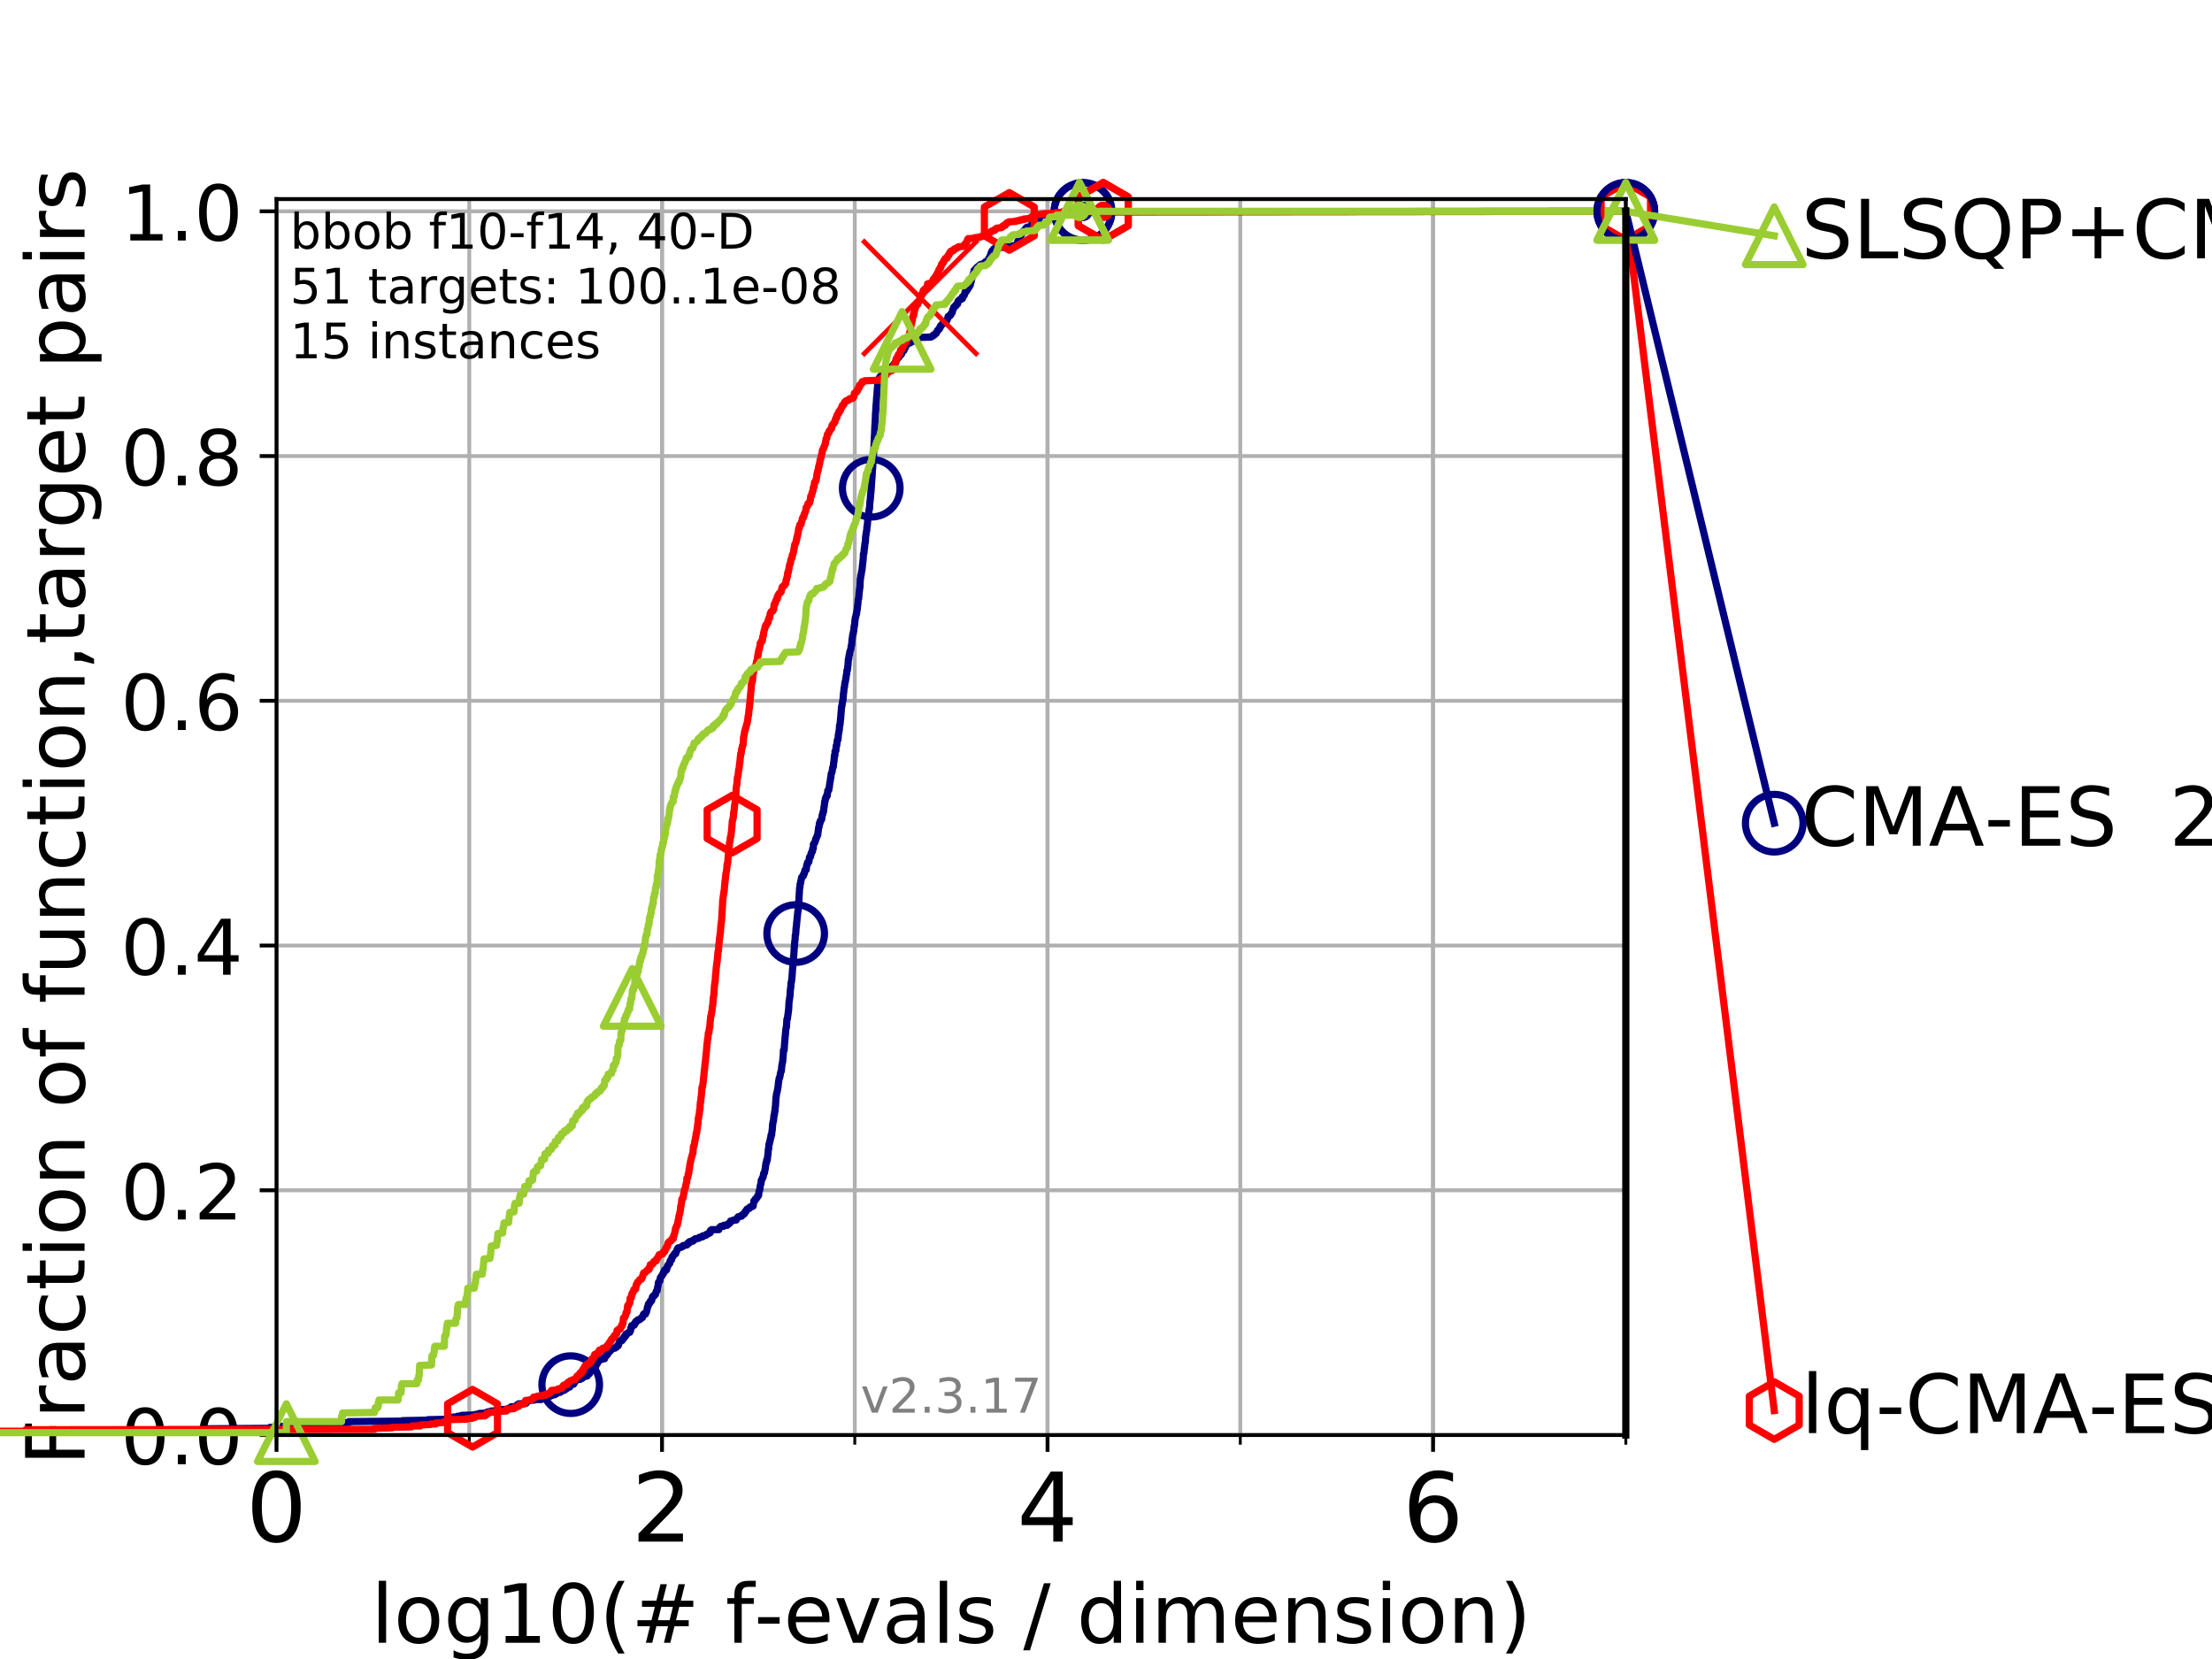 <?xml version="1.0" encoding="utf-8" standalone="no"?>
<!DOCTYPE svg PUBLIC "-//W3C//DTD SVG 1.1//EN"
  "http://www.w3.org/Graphics/SVG/1.1/DTD/svg11.dtd">
<!-- Created with matplotlib (https://matplotlib.org/) -->
<svg height="345.6pt" version="1.1" viewBox="0 0 460.8 345.6" width="460.8pt" xmlns="http://www.w3.org/2000/svg" xmlns:xlink="http://www.w3.org/1999/xlink">
 <defs>
  <style type="text/css">
*{stroke-linecap:butt;stroke-linejoin:round;}
  </style>
 </defs>
 <g id="figure_1">
  <g id="patch_1">
   <path d="M 0 345.6 
L 460.8 345.6 
L 460.8 0 
L 0 0 
z
" style="fill:#ffffff;"/>
  </g>
  <g id="axes_1">
   <g id="patch_2">
    <path d="M 57.6 298.944 
L 338.688 298.944 
L 338.688 41.472 
L 57.6 41.472 
z
" style="fill:#ffffff;"/>
   </g>
   <g id="matplotlib.axis_1">
    <g id="xtick_1">
     <g id="line2d_1">
      <path clip-path="url(#p5317c2d29e)" d="M 57.6 298.944 
L 57.6 41.472 
" style="fill:none;stroke:#b0b0b0;stroke-linecap:square;stroke-width:0.8;"/>
     </g>
     <g id="line2d_2">
      <defs>
       <path d="M 0 0 
L 0 3.5 
" id="m21e25b90bf" style="stroke:#000000;stroke-width:0.8;"/>
      </defs>
      <g>
       <use style="stroke:#000000;stroke-width:0.8;" x="57.6" xlink:href="#m21e25b90bf" y="298.944"/>
      </g>
     </g>
     <g id="text_1">
      <!-- 0 -->
      <defs>
       <path d="M 31.781 66.406 
Q 24.172 66.406 20.328 58.906 
Q 16.5 51.422 16.5 36.375 
Q 16.5 21.391 20.328 13.891 
Q 24.172 6.391 31.781 6.391 
Q 39.453 6.391 43.281 13.891 
Q 47.125 21.391 47.125 36.375 
Q 47.125 51.422 43.281 58.906 
Q 39.453 66.406 31.781 66.406 
z
M 31.781 74.219 
Q 44.047 74.219 50.516 64.516 
Q 56.984 54.828 56.984 36.375 
Q 56.984 17.969 50.516 8.266 
Q 44.047 -1.422 31.781 -1.422 
Q 19.531 -1.422 13.062 8.266 
Q 6.594 17.969 6.594 36.375 
Q 6.594 54.828 13.062 64.516 
Q 19.531 74.219 31.781 74.219 
z
" id="DejaVuSans-48"/>
      </defs>
      <g transform="translate(51.237 321.141)scale(0.2 -0.2)">
       <use xlink:href="#DejaVuSans-48"/>
      </g>
     </g>
    </g>
    <g id="xtick_2">
     <g id="line2d_3">
      <path clip-path="url(#p5317c2d29e)" d="M 137.911 298.944 
L 137.911 41.472 
" style="fill:none;stroke:#b0b0b0;stroke-linecap:square;stroke-width:0.8;"/>
     </g>
     <g id="line2d_4">
      <g>
       <use style="stroke:#000000;stroke-width:0.8;" x="137.911" xlink:href="#m21e25b90bf" y="298.944"/>
      </g>
     </g>
     <g id="text_2">
      <!-- 2 -->
      <defs>
       <path d="M 19.188 8.297 
L 53.609 8.297 
L 53.609 0 
L 7.328 0 
L 7.328 8.297 
Q 12.938 14.109 22.625 23.891 
Q 32.328 33.688 34.812 36.531 
Q 39.547 41.844 41.422 45.531 
Q 43.312 49.219 43.312 52.781 
Q 43.312 58.594 39.234 62.25 
Q 35.156 65.922 28.609 65.922 
Q 23.969 65.922 18.812 64.312 
Q 13.672 62.703 7.812 59.422 
L 7.812 69.391 
Q 13.766 71.781 18.938 73 
Q 24.125 74.219 28.422 74.219 
Q 39.75 74.219 46.484 68.547 
Q 53.219 62.891 53.219 53.422 
Q 53.219 48.922 51.531 44.891 
Q 49.859 40.875 45.406 35.406 
Q 44.188 33.984 37.641 27.219 
Q 31.109 20.453 19.188 8.297 
z
" id="DejaVuSans-50"/>
      </defs>
      <g transform="translate(131.548 321.141)scale(0.2 -0.2)">
       <use xlink:href="#DejaVuSans-50"/>
      </g>
     </g>
    </g>
    <g id="xtick_3">
     <g id="line2d_5">
      <path clip-path="url(#p5317c2d29e)" d="M 218.222 298.944 
L 218.222 41.472 
" style="fill:none;stroke:#b0b0b0;stroke-linecap:square;stroke-width:0.8;"/>
     </g>
     <g id="line2d_6">
      <g>
       <use style="stroke:#000000;stroke-width:0.8;" x="218.222" xlink:href="#m21e25b90bf" y="298.944"/>
      </g>
     </g>
     <g id="text_3">
      <!-- 4 -->
      <defs>
       <path d="M 37.797 64.312 
L 12.891 25.391 
L 37.797 25.391 
z
M 35.203 72.906 
L 47.609 72.906 
L 47.609 25.391 
L 58.016 25.391 
L 58.016 17.188 
L 47.609 17.188 
L 47.609 0 
L 37.797 0 
L 37.797 17.188 
L 4.891 17.188 
L 4.891 26.703 
z
" id="DejaVuSans-52"/>
      </defs>
      <g transform="translate(211.859 321.141)scale(0.2 -0.2)">
       <use xlink:href="#DejaVuSans-52"/>
      </g>
     </g>
    </g>
    <g id="xtick_4">
     <g id="line2d_7">
      <path clip-path="url(#p5317c2d29e)" d="M 298.533 298.944 
L 298.533 41.472 
" style="fill:none;stroke:#b0b0b0;stroke-linecap:square;stroke-width:0.8;"/>
     </g>
     <g id="line2d_8">
      <g>
       <use style="stroke:#000000;stroke-width:0.8;" x="298.533" xlink:href="#m21e25b90bf" y="298.944"/>
      </g>
     </g>
     <g id="text_4">
      <!-- 6 -->
      <defs>
       <path d="M 33.016 40.375 
Q 26.375 40.375 22.484 35.828 
Q 18.609 31.297 18.609 23.391 
Q 18.609 15.531 22.484 10.953 
Q 26.375 6.391 33.016 6.391 
Q 39.656 6.391 43.531 10.953 
Q 47.406 15.531 47.406 23.391 
Q 47.406 31.297 43.531 35.828 
Q 39.656 40.375 33.016 40.375 
z
M 52.594 71.297 
L 52.594 62.312 
Q 48.875 64.062 45.094 64.984 
Q 41.312 65.922 37.594 65.922 
Q 27.828 65.922 22.672 59.328 
Q 17.531 52.734 16.797 39.406 
Q 19.672 43.656 24.016 45.922 
Q 28.375 48.188 33.594 48.188 
Q 44.578 48.188 50.953 41.516 
Q 57.328 34.859 57.328 23.391 
Q 57.328 12.156 50.688 5.359 
Q 44.047 -1.422 33.016 -1.422 
Q 20.359 -1.422 13.672 8.266 
Q 6.984 17.969 6.984 36.375 
Q 6.984 53.656 15.188 63.938 
Q 23.391 74.219 37.203 74.219 
Q 40.922 74.219 44.703 73.484 
Q 48.484 72.75 52.594 71.297 
z
" id="DejaVuSans-54"/>
      </defs>
      <g transform="translate(292.17 321.141)scale(0.2 -0.2)">
       <use xlink:href="#DejaVuSans-54"/>
      </g>
     </g>
    </g>
    <g id="xtick_5">
     <g id="line2d_9">
      <path clip-path="url(#p5317c2d29e)" d="M 57.6 298.944 
L 57.6 41.472 
" style="fill:none;stroke:#b0b0b0;stroke-linecap:square;stroke-width:0.8;"/>
     </g>
     <g id="line2d_10">
      <defs>
       <path d="M 0 0 
L 0 2 
" id="m6bb58a4561" style="stroke:#000000;stroke-width:0.6;"/>
      </defs>
      <g>
       <use style="stroke:#000000;stroke-width:0.6;" x="57.6" xlink:href="#m6bb58a4561" y="298.944"/>
      </g>
     </g>
    </g>
    <g id="xtick_6">
     <g id="line2d_11">
      <path clip-path="url(#p5317c2d29e)" d="M 97.755 298.944 
L 97.755 41.472 
" style="fill:none;stroke:#b0b0b0;stroke-linecap:square;stroke-width:0.8;"/>
     </g>
     <g id="line2d_12">
      <g>
       <use style="stroke:#000000;stroke-width:0.6;" x="97.755" xlink:href="#m6bb58a4561" y="298.944"/>
      </g>
     </g>
    </g>
    <g id="xtick_7">
     <g id="line2d_13">
      <path clip-path="url(#p5317c2d29e)" d="M 137.911 298.944 
L 137.911 41.472 
" style="fill:none;stroke:#b0b0b0;stroke-linecap:square;stroke-width:0.8;"/>
     </g>
     <g id="line2d_14">
      <g>
       <use style="stroke:#000000;stroke-width:0.6;" x="137.911" xlink:href="#m6bb58a4561" y="298.944"/>
      </g>
     </g>
    </g>
    <g id="xtick_8">
     <g id="line2d_15">
      <path clip-path="url(#p5317c2d29e)" d="M 178.066 298.944 
L 178.066 41.472 
" style="fill:none;stroke:#b0b0b0;stroke-linecap:square;stroke-width:0.8;"/>
     </g>
     <g id="line2d_16">
      <g>
       <use style="stroke:#000000;stroke-width:0.6;" x="178.066" xlink:href="#m6bb58a4561" y="298.944"/>
      </g>
     </g>
    </g>
    <g id="xtick_9">
     <g id="line2d_17">
      <path clip-path="url(#p5317c2d29e)" d="M 218.222 298.944 
L 218.222 41.472 
" style="fill:none;stroke:#b0b0b0;stroke-linecap:square;stroke-width:0.8;"/>
     </g>
     <g id="line2d_18">
      <g>
       <use style="stroke:#000000;stroke-width:0.6;" x="218.222" xlink:href="#m6bb58a4561" y="298.944"/>
      </g>
     </g>
    </g>
    <g id="xtick_10">
     <g id="line2d_19">
      <path clip-path="url(#p5317c2d29e)" d="M 258.377 298.944 
L 258.377 41.472 
" style="fill:none;stroke:#b0b0b0;stroke-linecap:square;stroke-width:0.8;"/>
     </g>
     <g id="line2d_20">
      <g>
       <use style="stroke:#000000;stroke-width:0.6;" x="258.377" xlink:href="#m6bb58a4561" y="298.944"/>
      </g>
     </g>
    </g>
    <g id="xtick_11">
     <g id="line2d_21">
      <path clip-path="url(#p5317c2d29e)" d="M 298.533 298.944 
L 298.533 41.472 
" style="fill:none;stroke:#b0b0b0;stroke-linecap:square;stroke-width:0.8;"/>
     </g>
     <g id="line2d_22">
      <g>
       <use style="stroke:#000000;stroke-width:0.6;" x="298.533" xlink:href="#m6bb58a4561" y="298.944"/>
      </g>
     </g>
    </g>
    <g id="xtick_12">
     <g id="line2d_23">
      <path clip-path="url(#p5317c2d29e)" d="M 338.688 298.944 
L 338.688 41.472 
" style="fill:none;stroke:#b0b0b0;stroke-linecap:square;stroke-width:0.8;"/>
     </g>
     <g id="line2d_24">
      <g>
       <use style="stroke:#000000;stroke-width:0.6;" x="338.688" xlink:href="#m6bb58a4561" y="298.944"/>
      </g>
     </g>
    </g>
    <g id="text_5">
     <!-- log10(# f-evals / dimension) -->
     <defs>
      <path d="M 9.422 75.984 
L 18.406 75.984 
L 18.406 0 
L 9.422 0 
z
" id="DejaVuSans-108"/>
      <path d="M 30.609 48.391 
Q 23.391 48.391 19.188 42.75 
Q 14.984 37.109 14.984 27.297 
Q 14.984 17.484 19.156 11.844 
Q 23.344 6.203 30.609 6.203 
Q 37.797 6.203 41.984 11.859 
Q 46.188 17.531 46.188 27.297 
Q 46.188 37.016 41.984 42.703 
Q 37.797 48.391 30.609 48.391 
z
M 30.609 56 
Q 42.328 56 49.016 48.375 
Q 55.719 40.766 55.719 27.297 
Q 55.719 13.875 49.016 6.219 
Q 42.328 -1.422 30.609 -1.422 
Q 18.844 -1.422 12.172 6.219 
Q 5.516 13.875 5.516 27.297 
Q 5.516 40.766 12.172 48.375 
Q 18.844 56 30.609 56 
z
" id="DejaVuSans-111"/>
      <path d="M 45.406 27.984 
Q 45.406 37.75 41.375 43.109 
Q 37.359 48.484 30.078 48.484 
Q 22.859 48.484 18.828 43.109 
Q 14.797 37.75 14.797 27.984 
Q 14.797 18.266 18.828 12.891 
Q 22.859 7.516 30.078 7.516 
Q 37.359 7.516 41.375 12.891 
Q 45.406 18.266 45.406 27.984 
z
M 54.391 6.781 
Q 54.391 -7.172 48.188 -13.984 
Q 42 -20.797 29.203 -20.797 
Q 24.469 -20.797 20.266 -20.094 
Q 16.062 -19.391 12.109 -17.922 
L 12.109 -9.188 
Q 16.062 -11.328 19.922 -12.344 
Q 23.781 -13.375 27.781 -13.375 
Q 36.625 -13.375 41.016 -8.766 
Q 45.406 -4.156 45.406 5.172 
L 45.406 9.625 
Q 42.625 4.781 38.281 2.391 
Q 33.938 0 27.875 0 
Q 17.828 0 11.672 7.656 
Q 5.516 15.328 5.516 27.984 
Q 5.516 40.672 11.672 48.328 
Q 17.828 56 27.875 56 
Q 33.938 56 38.281 53.609 
Q 42.625 51.219 45.406 46.391 
L 45.406 54.688 
L 54.391 54.688 
z
" id="DejaVuSans-103"/>
      <path d="M 12.406 8.297 
L 28.516 8.297 
L 28.516 63.922 
L 10.984 60.406 
L 10.984 69.391 
L 28.422 72.906 
L 38.281 72.906 
L 38.281 8.297 
L 54.391 8.297 
L 54.391 0 
L 12.406 0 
z
" id="DejaVuSans-49"/>
      <path d="M 31 75.875 
Q 24.469 64.656 21.281 53.656 
Q 18.109 42.672 18.109 31.391 
Q 18.109 20.125 21.312 9.062 
Q 24.516 -2 31 -13.188 
L 23.188 -13.188 
Q 15.875 -1.703 12.234 9.375 
Q 8.594 20.453 8.594 31.391 
Q 8.594 42.281 12.203 53.312 
Q 15.828 64.359 23.188 75.875 
z
" id="DejaVuSans-40"/>
      <path d="M 51.125 44 
L 36.922 44 
L 32.812 27.688 
L 47.125 27.688 
z
M 43.797 71.781 
L 38.719 51.516 
L 52.984 51.516 
L 58.109 71.781 
L 65.922 71.781 
L 60.891 51.516 
L 76.125 51.516 
L 76.125 44 
L 58.984 44 
L 54.984 27.688 
L 70.516 27.688 
L 70.516 20.219 
L 53.078 20.219 
L 48 0 
L 40.188 0 
L 45.219 20.219 
L 30.906 20.219 
L 25.875 0 
L 18.016 0 
L 23.094 20.219 
L 7.719 20.219 
L 7.719 27.688 
L 24.906 27.688 
L 29 44 
L 13.281 44 
L 13.281 51.516 
L 30.906 51.516 
L 35.891 71.781 
z
" id="DejaVuSans-35"/>
      <path id="DejaVuSans-32"/>
      <path d="M 37.109 75.984 
L 37.109 68.5 
L 28.516 68.5 
Q 23.688 68.5 21.797 66.547 
Q 19.922 64.594 19.922 59.516 
L 19.922 54.688 
L 34.719 54.688 
L 34.719 47.703 
L 19.922 47.703 
L 19.922 0 
L 10.891 0 
L 10.891 47.703 
L 2.297 47.703 
L 2.297 54.688 
L 10.891 54.688 
L 10.891 58.5 
Q 10.891 67.625 15.141 71.797 
Q 19.391 75.984 28.609 75.984 
z
" id="DejaVuSans-102"/>
      <path d="M 4.891 31.391 
L 31.203 31.391 
L 31.203 23.391 
L 4.891 23.391 
z
" id="DejaVuSans-45"/>
      <path d="M 56.203 29.594 
L 56.203 25.203 
L 14.891 25.203 
Q 15.484 15.922 20.484 11.062 
Q 25.484 6.203 34.422 6.203 
Q 39.594 6.203 44.453 7.469 
Q 49.312 8.734 54.109 11.281 
L 54.109 2.781 
Q 49.266 0.734 44.188 -0.344 
Q 39.109 -1.422 33.891 -1.422 
Q 20.797 -1.422 13.156 6.188 
Q 5.516 13.812 5.516 26.812 
Q 5.516 40.234 12.766 48.109 
Q 20.016 56 32.328 56 
Q 43.359 56 49.781 48.891 
Q 56.203 41.797 56.203 29.594 
z
M 47.219 32.234 
Q 47.125 39.594 43.094 43.984 
Q 39.062 48.391 32.422 48.391 
Q 24.906 48.391 20.391 44.141 
Q 15.875 39.891 15.188 32.172 
z
" id="DejaVuSans-101"/>
      <path d="M 2.984 54.688 
L 12.5 54.688 
L 29.594 8.797 
L 46.688 54.688 
L 56.203 54.688 
L 35.688 0 
L 23.484 0 
z
" id="DejaVuSans-118"/>
      <path d="M 34.281 27.484 
Q 23.391 27.484 19.188 25 
Q 14.984 22.516 14.984 16.5 
Q 14.984 11.719 18.141 8.906 
Q 21.297 6.109 26.703 6.109 
Q 34.188 6.109 38.703 11.406 
Q 43.219 16.703 43.219 25.484 
L 43.219 27.484 
z
M 52.203 31.203 
L 52.203 0 
L 43.219 0 
L 43.219 8.297 
Q 40.141 3.328 35.547 0.953 
Q 30.953 -1.422 24.312 -1.422 
Q 15.922 -1.422 10.953 3.297 
Q 6 8.016 6 15.922 
Q 6 25.141 12.172 29.828 
Q 18.359 34.516 30.609 34.516 
L 43.219 34.516 
L 43.219 35.406 
Q 43.219 41.609 39.141 45 
Q 35.062 48.391 27.688 48.391 
Q 23 48.391 18.547 47.266 
Q 14.109 46.141 10.016 43.891 
L 10.016 52.203 
Q 14.938 54.109 19.578 55.047 
Q 24.219 56 28.609 56 
Q 40.484 56 46.344 49.844 
Q 52.203 43.703 52.203 31.203 
z
" id="DejaVuSans-97"/>
      <path d="M 44.281 53.078 
L 44.281 44.578 
Q 40.484 46.531 36.375 47.5 
Q 32.281 48.484 27.875 48.484 
Q 21.188 48.484 17.844 46.438 
Q 14.5 44.391 14.5 40.281 
Q 14.5 37.156 16.891 35.375 
Q 19.281 33.594 26.516 31.984 
L 29.594 31.297 
Q 39.156 29.25 43.188 25.516 
Q 47.219 21.781 47.219 15.094 
Q 47.219 7.469 41.188 3.016 
Q 35.156 -1.422 24.609 -1.422 
Q 20.219 -1.422 15.453 -0.562 
Q 10.688 0.297 5.422 2 
L 5.422 11.281 
Q 10.406 8.688 15.234 7.391 
Q 20.062 6.109 24.812 6.109 
Q 31.156 6.109 34.562 8.281 
Q 37.984 10.453 37.984 14.406 
Q 37.984 18.062 35.516 20.016 
Q 33.062 21.969 24.703 23.781 
L 21.578 24.516 
Q 13.234 26.266 9.516 29.906 
Q 5.812 33.547 5.812 39.891 
Q 5.812 47.609 11.281 51.797 
Q 16.75 56 26.812 56 
Q 31.781 56 36.172 55.266 
Q 40.578 54.547 44.281 53.078 
z
" id="DejaVuSans-115"/>
      <path d="M 25.391 72.906 
L 33.688 72.906 
L 8.297 -9.281 
L 0 -9.281 
z
" id="DejaVuSans-47"/>
      <path d="M 45.406 46.391 
L 45.406 75.984 
L 54.391 75.984 
L 54.391 0 
L 45.406 0 
L 45.406 8.203 
Q 42.578 3.328 38.25 0.953 
Q 33.938 -1.422 27.875 -1.422 
Q 17.969 -1.422 11.734 6.484 
Q 5.516 14.406 5.516 27.297 
Q 5.516 40.188 11.734 48.094 
Q 17.969 56 27.875 56 
Q 33.938 56 38.25 53.625 
Q 42.578 51.266 45.406 46.391 
z
M 14.797 27.297 
Q 14.797 17.391 18.875 11.75 
Q 22.953 6.109 30.078 6.109 
Q 37.203 6.109 41.297 11.75 
Q 45.406 17.391 45.406 27.297 
Q 45.406 37.203 41.297 42.844 
Q 37.203 48.484 30.078 48.484 
Q 22.953 48.484 18.875 42.844 
Q 14.797 37.203 14.797 27.297 
z
" id="DejaVuSans-100"/>
      <path d="M 9.422 54.688 
L 18.406 54.688 
L 18.406 0 
L 9.422 0 
z
M 9.422 75.984 
L 18.406 75.984 
L 18.406 64.594 
L 9.422 64.594 
z
" id="DejaVuSans-105"/>
      <path d="M 52 44.188 
Q 55.375 50.25 60.062 53.125 
Q 64.75 56 71.094 56 
Q 79.641 56 84.281 50.016 
Q 88.922 44.047 88.922 33.016 
L 88.922 0 
L 79.891 0 
L 79.891 32.719 
Q 79.891 40.578 77.094 44.375 
Q 74.312 48.188 68.609 48.188 
Q 61.625 48.188 57.562 43.547 
Q 53.516 38.922 53.516 30.906 
L 53.516 0 
L 44.484 0 
L 44.484 32.719 
Q 44.484 40.625 41.703 44.406 
Q 38.922 48.188 33.109 48.188 
Q 26.219 48.188 22.156 43.531 
Q 18.109 38.875 18.109 30.906 
L 18.109 0 
L 9.078 0 
L 9.078 54.688 
L 18.109 54.688 
L 18.109 46.188 
Q 21.188 51.219 25.484 53.609 
Q 29.781 56 35.688 56 
Q 41.656 56 45.828 52.969 
Q 50 49.953 52 44.188 
z
" id="DejaVuSans-109"/>
      <path d="M 54.891 33.016 
L 54.891 0 
L 45.906 0 
L 45.906 32.719 
Q 45.906 40.484 42.875 44.328 
Q 39.844 48.188 33.797 48.188 
Q 26.516 48.188 22.312 43.547 
Q 18.109 38.922 18.109 30.906 
L 18.109 0 
L 9.078 0 
L 9.078 54.688 
L 18.109 54.688 
L 18.109 46.188 
Q 21.344 51.125 25.703 53.562 
Q 30.078 56 35.797 56 
Q 45.219 56 50.047 50.172 
Q 54.891 44.344 54.891 33.016 
z
" id="DejaVuSans-110"/>
      <path d="M 8.016 75.875 
L 15.828 75.875 
Q 23.141 64.359 26.781 53.312 
Q 30.422 42.281 30.422 31.391 
Q 30.422 20.453 26.781 9.375 
Q 23.141 -1.703 15.828 -13.188 
L 8.016 -13.188 
Q 14.5 -2 17.703 9.062 
Q 20.906 20.125 20.906 31.391 
Q 20.906 42.672 17.703 53.656 
Q 14.5 64.656 8.016 75.875 
z
" id="DejaVuSans-41"/>
     </defs>
     <g transform="translate(77.303 342.218)scale(0.17 -0.17)">
      <use xlink:href="#DejaVuSans-108"/>
      <use x="27.783" xlink:href="#DejaVuSans-111"/>
      <use x="88.965" xlink:href="#DejaVuSans-103"/>
      <use x="152.441" xlink:href="#DejaVuSans-49"/>
      <use x="216.064" xlink:href="#DejaVuSans-48"/>
      <use x="279.688" xlink:href="#DejaVuSans-40"/>
      <use x="318.701" xlink:href="#DejaVuSans-35"/>
      <use x="402.49" xlink:href="#DejaVuSans-32"/>
      <use x="434.277" xlink:href="#DejaVuSans-102"/>
      <use x="469.404" xlink:href="#DejaVuSans-45"/>
      <use x="505.488" xlink:href="#DejaVuSans-101"/>
      <use x="567.012" xlink:href="#DejaVuSans-118"/>
      <use x="626.191" xlink:href="#DejaVuSans-97"/>
      <use x="687.471" xlink:href="#DejaVuSans-108"/>
      <use x="715.254" xlink:href="#DejaVuSans-115"/>
      <use x="767.354" xlink:href="#DejaVuSans-32"/>
      <use x="799.141" xlink:href="#DejaVuSans-47"/>
      <use x="832.832" xlink:href="#DejaVuSans-32"/>
      <use x="864.619" xlink:href="#DejaVuSans-100"/>
      <use x="928.096" xlink:href="#DejaVuSans-105"/>
      <use x="955.879" xlink:href="#DejaVuSans-109"/>
      <use x="1053.291" xlink:href="#DejaVuSans-101"/>
      <use x="1114.814" xlink:href="#DejaVuSans-110"/>
      <use x="1178.193" xlink:href="#DejaVuSans-115"/>
      <use x="1230.293" xlink:href="#DejaVuSans-105"/>
      <use x="1258.076" xlink:href="#DejaVuSans-111"/>
      <use x="1319.258" xlink:href="#DejaVuSans-110"/>
      <use x="1382.637" xlink:href="#DejaVuSans-41"/>
     </g>
    </g>
   </g>
   <g id="matplotlib.axis_2">
    <g id="ytick_1">
     <g id="line2d_25">
      <path clip-path="url(#p5317c2d29e)" d="M 57.6 298.944 
L 338.688 298.944 
" style="fill:none;stroke:#b0b0b0;stroke-linecap:square;stroke-width:0.8;"/>
     </g>
     <g id="line2d_26">
      <defs>
       <path d="M 0 0 
L -3.5 0 
" id="m2619f11fd2" style="stroke:#000000;stroke-width:0.8;"/>
      </defs>
      <g>
       <use style="stroke:#000000;stroke-width:0.8;" x="57.6" xlink:href="#m2619f11fd2" y="298.944"/>
      </g>
     </g>
     <g id="text_6">
      <!-- 0.0 -->
      <defs>
       <path d="M 10.688 12.406 
L 21 12.406 
L 21 0 
L 10.688 0 
z
" id="DejaVuSans-46"/>
      </defs>
      <g transform="translate(25.155 305.023)scale(0.16 -0.16)">
       <use xlink:href="#DejaVuSans-48"/>
       <use x="63.623" xlink:href="#DejaVuSans-46"/>
       <use x="95.41" xlink:href="#DejaVuSans-48"/>
      </g>
     </g>
    </g>
    <g id="ytick_2">
     <g id="line2d_27">
      <path clip-path="url(#p5317c2d29e)" d="M 57.6 247.959 
L 338.688 247.959 
" style="fill:none;stroke:#b0b0b0;stroke-linecap:square;stroke-width:0.8;"/>
     </g>
     <g id="line2d_28">
      <g>
       <use style="stroke:#000000;stroke-width:0.8;" x="57.6" xlink:href="#m2619f11fd2" y="247.959"/>
      </g>
     </g>
     <g id="text_7">
      <!-- 0.2 -->
      <g transform="translate(25.155 254.038)scale(0.16 -0.16)">
       <use xlink:href="#DejaVuSans-48"/>
       <use x="63.623" xlink:href="#DejaVuSans-46"/>
       <use x="95.41" xlink:href="#DejaVuSans-50"/>
      </g>
     </g>
    </g>
    <g id="ytick_3">
     <g id="line2d_29">
      <path clip-path="url(#p5317c2d29e)" d="M 57.6 196.975 
L 338.688 196.975 
" style="fill:none;stroke:#b0b0b0;stroke-linecap:square;stroke-width:0.8;"/>
     </g>
     <g id="line2d_30">
      <g>
       <use style="stroke:#000000;stroke-width:0.8;" x="57.6" xlink:href="#m2619f11fd2" y="196.975"/>
      </g>
     </g>
     <g id="text_8">
      <!-- 0.4 -->
      <g transform="translate(25.155 203.054)scale(0.16 -0.16)">
       <use xlink:href="#DejaVuSans-48"/>
       <use x="63.623" xlink:href="#DejaVuSans-46"/>
       <use x="95.41" xlink:href="#DejaVuSans-52"/>
      </g>
     </g>
    </g>
    <g id="ytick_4">
     <g id="line2d_31">
      <path clip-path="url(#p5317c2d29e)" d="M 57.6 145.99 
L 338.688 145.99 
" style="fill:none;stroke:#b0b0b0;stroke-linecap:square;stroke-width:0.8;"/>
     </g>
     <g id="line2d_32">
      <g>
       <use style="stroke:#000000;stroke-width:0.8;" x="57.6" xlink:href="#m2619f11fd2" y="145.99"/>
      </g>
     </g>
     <g id="text_9">
      <!-- 0.6 -->
      <g transform="translate(25.155 152.069)scale(0.16 -0.16)">
       <use xlink:href="#DejaVuSans-48"/>
       <use x="63.623" xlink:href="#DejaVuSans-46"/>
       <use x="95.41" xlink:href="#DejaVuSans-54"/>
      </g>
     </g>
    </g>
    <g id="ytick_5">
     <g id="line2d_33">
      <path clip-path="url(#p5317c2d29e)" d="M 57.6 95.006 
L 338.688 95.006 
" style="fill:none;stroke:#b0b0b0;stroke-linecap:square;stroke-width:0.8;"/>
     </g>
     <g id="line2d_34">
      <g>
       <use style="stroke:#000000;stroke-width:0.8;" x="57.6" xlink:href="#m2619f11fd2" y="95.006"/>
      </g>
     </g>
     <g id="text_10">
      <!-- 0.8 -->
      <defs>
       <path d="M 31.781 34.625 
Q 24.75 34.625 20.719 30.859 
Q 16.703 27.094 16.703 20.516 
Q 16.703 13.922 20.719 10.156 
Q 24.75 6.391 31.781 6.391 
Q 38.812 6.391 42.859 10.172 
Q 46.922 13.969 46.922 20.516 
Q 46.922 27.094 42.891 30.859 
Q 38.875 34.625 31.781 34.625 
z
M 21.922 38.812 
Q 15.578 40.375 12.031 44.719 
Q 8.5 49.078 8.5 55.328 
Q 8.5 64.062 14.719 69.141 
Q 20.953 74.219 31.781 74.219 
Q 42.672 74.219 48.875 69.141 
Q 55.078 64.062 55.078 55.328 
Q 55.078 49.078 51.531 44.719 
Q 48 40.375 41.703 38.812 
Q 48.828 37.156 52.797 32.312 
Q 56.781 27.484 56.781 20.516 
Q 56.781 9.906 50.312 4.234 
Q 43.844 -1.422 31.781 -1.422 
Q 19.734 -1.422 13.25 4.234 
Q 6.781 9.906 6.781 20.516 
Q 6.781 27.484 10.781 32.312 
Q 14.797 37.156 21.922 38.812 
z
M 18.312 54.391 
Q 18.312 48.734 21.844 45.562 
Q 25.391 42.391 31.781 42.391 
Q 38.141 42.391 41.719 45.562 
Q 45.312 48.734 45.312 54.391 
Q 45.312 60.062 41.719 63.234 
Q 38.141 66.406 31.781 66.406 
Q 25.391 66.406 21.844 63.234 
Q 18.312 60.062 18.312 54.391 
z
" id="DejaVuSans-56"/>
      </defs>
      <g transform="translate(25.155 101.085)scale(0.16 -0.16)">
       <use xlink:href="#DejaVuSans-48"/>
       <use x="63.623" xlink:href="#DejaVuSans-46"/>
       <use x="95.41" xlink:href="#DejaVuSans-56"/>
      </g>
     </g>
    </g>
    <g id="ytick_6">
     <g id="line2d_35">
      <path clip-path="url(#p5317c2d29e)" d="M 57.6 44.021 
L 338.688 44.021 
" style="fill:none;stroke:#b0b0b0;stroke-linecap:square;stroke-width:0.8;"/>
     </g>
     <g id="line2d_36">
      <g>
       <use style="stroke:#000000;stroke-width:0.8;" x="57.6" xlink:href="#m2619f11fd2" y="44.021"/>
      </g>
     </g>
     <g id="text_11">
      <!-- 1.0 -->
      <g transform="translate(25.155 50.1)scale(0.16 -0.16)">
       <use xlink:href="#DejaVuSans-49"/>
       <use x="63.623" xlink:href="#DejaVuSans-46"/>
       <use x="95.41" xlink:href="#DejaVuSans-48"/>
      </g>
     </g>
    </g>
    <g id="text_12">
     <!-- Fraction of function,target pairs -->
     <defs>
      <path d="M 9.812 72.906 
L 51.703 72.906 
L 51.703 64.594 
L 19.672 64.594 
L 19.672 43.109 
L 48.578 43.109 
L 48.578 34.812 
L 19.672 34.812 
L 19.672 0 
L 9.812 0 
z
" id="DejaVuSans-70"/>
      <path d="M 41.109 46.297 
Q 39.594 47.172 37.812 47.578 
Q 36.031 48 33.891 48 
Q 26.266 48 22.188 43.047 
Q 18.109 38.094 18.109 28.812 
L 18.109 0 
L 9.078 0 
L 9.078 54.688 
L 18.109 54.688 
L 18.109 46.188 
Q 20.953 51.172 25.484 53.578 
Q 30.031 56 36.531 56 
Q 37.453 56 38.578 55.875 
Q 39.703 55.766 41.062 55.516 
z
" id="DejaVuSans-114"/>
      <path d="M 48.781 52.594 
L 48.781 44.188 
Q 44.969 46.297 41.141 47.344 
Q 37.312 48.391 33.406 48.391 
Q 24.656 48.391 19.812 42.844 
Q 14.984 37.312 14.984 27.297 
Q 14.984 17.281 19.812 11.734 
Q 24.656 6.203 33.406 6.203 
Q 37.312 6.203 41.141 7.25 
Q 44.969 8.297 48.781 10.406 
L 48.781 2.094 
Q 45.016 0.344 40.984 -0.531 
Q 36.969 -1.422 32.422 -1.422 
Q 20.062 -1.422 12.781 6.344 
Q 5.516 14.109 5.516 27.297 
Q 5.516 40.672 12.859 48.328 
Q 20.219 56 33.016 56 
Q 37.156 56 41.109 55.141 
Q 45.062 54.297 48.781 52.594 
z
" id="DejaVuSans-99"/>
      <path d="M 18.312 70.219 
L 18.312 54.688 
L 36.812 54.688 
L 36.812 47.703 
L 18.312 47.703 
L 18.312 18.016 
Q 18.312 11.328 20.141 9.422 
Q 21.969 7.516 27.594 7.516 
L 36.812 7.516 
L 36.812 0 
L 27.594 0 
Q 17.188 0 13.234 3.875 
Q 9.281 7.766 9.281 18.016 
L 9.281 47.703 
L 2.688 47.703 
L 2.688 54.688 
L 9.281 54.688 
L 9.281 70.219 
z
" id="DejaVuSans-116"/>
      <path d="M 8.5 21.578 
L 8.5 54.688 
L 17.484 54.688 
L 17.484 21.922 
Q 17.484 14.156 20.5 10.266 
Q 23.531 6.391 29.594 6.391 
Q 36.859 6.391 41.078 11.031 
Q 45.312 15.672 45.312 23.688 
L 45.312 54.688 
L 54.297 54.688 
L 54.297 0 
L 45.312 0 
L 45.312 8.406 
Q 42.047 3.422 37.719 1 
Q 33.406 -1.422 27.688 -1.422 
Q 18.266 -1.422 13.375 4.438 
Q 8.5 10.297 8.5 21.578 
z
M 31.109 56 
z
" id="DejaVuSans-117"/>
      <path d="M 11.719 12.406 
L 22.016 12.406 
L 22.016 4 
L 14.016 -11.625 
L 7.719 -11.625 
L 11.719 4 
z
" id="DejaVuSans-44"/>
      <path d="M 18.109 8.203 
L 18.109 -20.797 
L 9.078 -20.797 
L 9.078 54.688 
L 18.109 54.688 
L 18.109 46.391 
Q 20.953 51.266 25.266 53.625 
Q 29.594 56 35.594 56 
Q 45.562 56 51.781 48.094 
Q 58.016 40.188 58.016 27.297 
Q 58.016 14.406 51.781 6.484 
Q 45.562 -1.422 35.594 -1.422 
Q 29.594 -1.422 25.266 0.953 
Q 20.953 3.328 18.109 8.203 
z
M 48.688 27.297 
Q 48.688 37.203 44.609 42.844 
Q 40.531 48.484 33.406 48.484 
Q 26.266 48.484 22.188 42.844 
Q 18.109 37.203 18.109 27.297 
Q 18.109 17.391 22.188 11.75 
Q 26.266 6.109 33.406 6.109 
Q 40.531 6.109 44.609 11.75 
Q 48.688 17.391 48.688 27.297 
z
" id="DejaVuSans-112"/>
     </defs>
     <g transform="translate(17.62 305.347)rotate(-90)scale(0.17 -0.17)">
      <use xlink:href="#DejaVuSans-70"/>
      <use x="57.41" xlink:href="#DejaVuSans-114"/>
      <use x="98.523" xlink:href="#DejaVuSans-97"/>
      <use x="159.803" xlink:href="#DejaVuSans-99"/>
      <use x="214.783" xlink:href="#DejaVuSans-116"/>
      <use x="253.992" xlink:href="#DejaVuSans-105"/>
      <use x="281.775" xlink:href="#DejaVuSans-111"/>
      <use x="342.957" xlink:href="#DejaVuSans-110"/>
      <use x="406.336" xlink:href="#DejaVuSans-32"/>
      <use x="438.123" xlink:href="#DejaVuSans-111"/>
      <use x="499.305" xlink:href="#DejaVuSans-102"/>
      <use x="534.51" xlink:href="#DejaVuSans-32"/>
      <use x="566.297" xlink:href="#DejaVuSans-102"/>
      <use x="601.502" xlink:href="#DejaVuSans-117"/>
      <use x="664.881" xlink:href="#DejaVuSans-110"/>
      <use x="728.26" xlink:href="#DejaVuSans-99"/>
      <use x="783.24" xlink:href="#DejaVuSans-116"/>
      <use x="822.449" xlink:href="#DejaVuSans-105"/>
      <use x="850.232" xlink:href="#DejaVuSans-111"/>
      <use x="911.414" xlink:href="#DejaVuSans-110"/>
      <use x="974.793" xlink:href="#DejaVuSans-44"/>
      <use x="1006.58" xlink:href="#DejaVuSans-116"/>
      <use x="1045.789" xlink:href="#DejaVuSans-97"/>
      <use x="1107.068" xlink:href="#DejaVuSans-114"/>
      <use x="1148.166" xlink:href="#DejaVuSans-103"/>
      <use x="1211.643" xlink:href="#DejaVuSans-101"/>
      <use x="1273.166" xlink:href="#DejaVuSans-116"/>
      <use x="1312.375" xlink:href="#DejaVuSans-32"/>
      <use x="1344.162" xlink:href="#DejaVuSans-112"/>
      <use x="1407.639" xlink:href="#DejaVuSans-97"/>
      <use x="1468.918" xlink:href="#DejaVuSans-105"/>
      <use x="1496.701" xlink:href="#DejaVuSans-114"/>
      <use x="1537.814" xlink:href="#DejaVuSans-115"/>
     </g>
    </g>
   </g>
   <g id="line2d_37">
    <defs>
     <path d="M 0 1.5 
C 0.398 1.5 0.779 1.342 1.061 1.061 
C 1.342 0.779 1.5 0.398 1.5 0 
C 1.5 -0.398 1.342 -0.779 1.061 -1.061 
C 0.779 -1.342 0.398 -1.5 0 -1.5 
C -0.398 -1.5 -0.779 -1.342 -1.061 -1.061 
C -1.342 -0.779 -1.5 -0.398 -1.5 0 
C -1.5 0.398 -1.342 0.779 -1.061 1.061 
C -0.779 1.342 -0.398 1.5 0 1.5 
z
" id="m410939dd37" style="stroke:#000080;"/>
    </defs>
    <g>
     <use style="fill:#000080;stroke:#000080;" x="225.604" xlink:href="#m410939dd37" y="44.021"/>
     <use style="fill:#000080;stroke:#000080;" x="225.604" xlink:href="#m410939dd37" y="44.021"/>
    </g>
   </g>
   <g id="line2d_38">
    <path d="M -1 298.344 
L 27.204 298.344 
L 27.204 298.044 
L 35.086 297.944 
L 35.086 297.844 
L 42.678 297.844 
L 42.678 297.644 
L 56.24 297.544 
L 56.24 297.344 
L 58.031 297.344 
L 58.031 297.145 
L 61.491 297.045 
L 61.491 296.945 
L 66.333 296.845 
L 66.333 296.645 
L 69.469 296.645 
L 69.469 296.445 
L 72.685 296.345 
L 72.685 296.145 
L 83.83 296.045 
L 83.83 295.945 
L 89.135 295.845 
L 89.135 295.745 
L 93.422 295.645 
L 93.422 295.545 
L 93.809 295.545 
L 93.809 295.245 
L 95.277 295.145 
L 95.277 295.045 
L 96.159 294.945 
L 96.159 294.845 
L 99.057 294.745 
L 99.057 294.645 
L 99.848 294.545 
L 99.848 294.445 
L 101.507 294.345 
L 101.507 294.145 
L 102.264 294.045 
L 102.264 293.946 
L 104.415 293.846 
L 104.415 293.646 
L 106.006 293.546 
L 106.006 293.346 
L 106.515 293.246 
L 106.515 293.046 
L 107.664 293.046 
L 107.738 292.646 
L 108.03 292.646 
L 108.03 292.446 
L 109.58 292.346 
L 109.58 292.146 
L 109.843 292.046 
L 109.843 291.946 
L 109.995 291.946 
L 109.995 291.746 
L 111.366 291.646 
L 111.366 291.546 
L 112.767 291.546 
L 112.859 290.946 
L 114.669 290.846 
L 114.669 290.746 
L 115.125 290.647 
L 115.125 290.547 
L 115.602 290.547 
L 115.602 290.347 
L 115.928 290.347 
L 115.928 290.147 
L 116.71 290.047 
L 116.71 289.947 
L 116.856 289.947 
L 116.856 289.747 
L 117.486 289.647 
L 117.486 289.547 
L 117.682 289.547 
L 117.682 289.347 
L 118.108 289.247 
L 118.203 288.947 
L 118.695 288.947 
L 118.721 288.447 
L 119.503 288.347 
L 119.528 288.047 
L 119.764 287.947 
L 119.875 287.447 
L 120.852 287.348 
L 120.852 287.248 
L 121.265 287.148 
L 121.265 286.848 
L 121.931 286.748 
L 121.931 286.648 
L 122.33 286.648 
L 122.362 286.348 
L 122.689 286.248 
L 122.689 286.148 
L 122.813 286.148 
L 122.917 285.648 
L 123.344 285.548 
L 123.344 285.448 
L 123.732 285.348 
L 123.781 284.948 
L 123.966 284.948 
L 124.043 284.548 
L 124.149 284.548 
L 124.245 284.049 
L 124.444 284.049 
L 124.51 283.549 
L 124.855 283.449 
L 124.965 283.249 
L 125.542 283.149 
L 125.542 283.049 
L 125.945 283.049 
L 126.048 282.549 
L 126.313 282.449 
L 126.398 282.249 
L 126.574 282.149 
L 126.607 281.749 
L 126.905 281.649 
L 126.905 281.549 
L 127.149 281.449 
L 127.254 281.149 
L 127.517 281.049 
L 127.517 280.949 
L 128.108 280.849 
L 128.108 280.75 
L 128.426 280.65 
L 128.479 280.45 
L 128.783 280.35 
L 128.856 280.05 
L 128.908 280.05 
L 129.01 279.35 
L 129.602 279.25 
L 129.644 278.95 
L 129.915 278.85 
L 130.019 278.45 
L 130.318 278.35 
L 130.345 277.95 
L 130.691 277.85 
L 130.757 277.65 
L 131.185 277.55 
L 131.262 277.251 
L 131.345 277.251 
L 131.402 276.651 
L 131.559 276.551 
L 131.584 276.151 
L 132.127 276.051 
L 132.2 275.651 
L 132.357 275.651 
L 132.357 275.451 
L 132.476 275.351 
L 132.476 275.251 
L 132.836 275.151 
L 132.847 274.951 
L 133.342 274.851 
L 133.342 274.751 
L 133.555 274.651 
L 133.555 274.551 
L 133.855 274.451 
L 133.937 274.052 
L 134.014 273.952 
L 134.068 273.752 
L 134.455 273.752 
L 134.455 273.452 
L 134.651 273.352 
L 134.75 272.952 
L 134.792 272.852 
L 134.881 272.252 
L 135 272.152 
L 135.072 271.652 
L 135.24 271.652 
L 135.24 271.452 
L 135.447 271.352 
L 135.477 271.052 
L 135.751 270.952 
L 135.834 270.453 
L 135.893 270.353 
L 135.913 270.153 
L 136.073 270.153 
L 136.073 269.953 
L 136.304 269.953 
L 136.304 269.753 
L 136.547 269.653 
L 136.622 269.253 
L 136.673 269.253 
L 136.725 268.953 
L 136.901 268.853 
L 137.012 268.053 
L 137.071 267.953 
L 137.158 267.154 
L 137.294 267.054 
L 137.294 266.954 
L 137.46 266.854 
L 137.567 266.154 
L 137.678 266.054 
L 137.775 265.854 
L 137.933 265.754 
L 138.02 265.454 
L 138.179 265.354 
L 138.205 265.054 
L 138.418 264.954 
L 138.456 264.554 
L 138.849 264.554 
L 138.857 264.155 
L 138.976 264.155 
L 139.079 263.655 
L 139.257 263.555 
L 139.354 263.255 
L 139.545 263.155 
L 139.605 262.655 
L 139.758 262.555 
L 139.758 262.455 
L 139.895 262.455 
L 139.984 261.855 
L 140.204 261.755 
L 140.291 261.455 
L 140.503 261.355 
L 140.503 261.155 
L 140.775 261.155 
L 140.878 260.656 
L 141.003 260.556 
L 141.105 260.156 
L 141.25 260.056 
L 141.25 259.956 
L 141.868 259.856 
L 141.868 259.756 
L 142.257 259.656 
L 142.328 259.456 
L 143.077 259.356 
L 143.077 259.256 
L 143.19 259.256 
L 143.276 258.956 
L 143.572 258.956 
L 143.632 258.656 
L 144.345 258.556 
L 144.345 258.356 
L 144.724 258.256 
L 144.818 258.056 
L 145.596 257.956 
L 145.683 257.756 
L 146.372 257.657 
L 146.372 257.457 
L 147.023 257.357 
L 147.129 257.157 
L 147.512 257.057 
L 147.512 256.957 
L 147.856 256.857 
L 147.856 256.757 
L 147.984 256.757 
L 147.984 256.357 
L 148.236 256.357 
L 148.236 256.157 
L 149.751 256.157 
L 149.841 255.857 
L 149.929 255.757 
L 149.929 255.657 
L 150.168 255.557 
L 150.168 255.457 
L 150.762 255.457 
L 150.762 255.257 
L 151.484 255.257 
L 151.484 255.057 
L 151.889 254.957 
L 151.905 254.757 
L 152.163 254.657 
L 152.2 254.358 
L 152.789 254.258 
L 152.789 254.158 
L 153.37 254.158 
L 153.461 253.858 
L 153.614 253.758 
L 153.614 253.658 
L 153.806 253.558 
L 153.806 253.458 
L 154.49 253.358 
L 154.49 253.158 
L 154.776 253.058 
L 154.776 252.958 
L 155.078 252.858 
L 155.184 252.458 
L 155.416 252.358 
L 155.481 252.058 
L 155.632 251.958 
L 155.632 251.858 
L 156.085 251.758 
L 156.191 251.458 
L 156.709 251.358 
L 156.709 251.258 
L 156.89 251.258 
L 156.999 250.559 
L 157.004 250.559 
L 157.048 250.159 
L 157.311 250.059 
L 157.344 249.759 
L 157.595 249.659 
L 157.678 249.459 
L 157.801 249.359 
L 157.801 249.159 
L 158.019 249.059 
L 158.126 248.159 
L 158.154 248.159 
L 158.261 247.859 
L 158.272 247.859 
L 158.382 246.96 
L 158.421 246.86 
L 158.505 246.56 
L 158.547 246.46 
L 158.579 245.86 
L 158.708 245.76 
L 158.778 245.46 
L 158.864 245.46 
L 158.926 245.16 
L 158.988 245.16 
L 159.075 244.461 
L 159.237 244.361 
L 159.338 243.761 
L 159.388 243.661 
L 159.496 242.761 
L 159.51 242.761 
L 159.561 242.261 
L 159.694 242.161 
L 159.708 241.661 
L 159.83 241.661 
L 159.94 240.662 
L 159.976 240.562 
L 160.067 239.362 
L 160.14 239.262 
L 160.184 238.362 
L 160.289 238.262 
L 160.336 237.763 
L 160.428 237.663 
L 160.51 237.063 
L 160.601 236.963 
L 160.614 236.463 
L 160.735 236.463 
L 160.844 235.463 
L 160.866 235.463 
L 160.957 234.164 
L 160.992 234.164 
L 161.067 233.564 
L 161.135 233.464 
L 161.23 232.364 
L 161.311 232.264 
L 161.378 231.564 
L 161.427 231.564 
L 161.501 230.565 
L 161.547 230.465 
L 161.648 228.665 
L 161.684 228.565 
L 161.776 227.766 
L 161.833 227.666 
L 161.923 227.266 
L 161.953 227.166 
L 162.06 226.466 
L 162.08 226.466 
L 162.186 225.366 
L 162.215 225.266 
L 162.323 224.567 
L 162.432 224.467 
L 162.541 223.867 
L 162.549 223.767 
L 162.659 223.267 
L 162.76 223.167 
L 162.868 221.967 
L 162.902 221.867 
L 162.98 221.368 
L 163.036 221.268 
L 163.144 219.868 
L 163.154 219.868 
L 163.209 218.768 
L 163.354 218.768 
L 163.452 217.169 
L 163.479 217.069 
L 163.576 215.769 
L 163.591 215.769 
L 163.687 214.57 
L 163.708 214.47 
L 163.762 214.07 
L 163.83 213.97 
L 163.919 212.37 
L 164.025 212.27 
L 164.136 211.371 
L 164.166 211.271 
L 164.248 210.471 
L 164.279 210.471 
L 164.378 208.571 
L 164.419 208.471 
L 164.526 207.672 
L 164.563 207.572 
L 164.654 206.072 
L 164.701 205.972 
L 164.799 204.673 
L 164.87 204.573 
L 164.981 203.573 
L 164.996 203.473 
L 165.103 201.873 
L 165.111 201.873 
L 165.218 200.774 
L 165.223 200.774 
L 165.319 199.174 
L 165.353 199.074 
L 165.459 197.475 
L 165.47 197.375 
L 165.579 195.975 
L 165.622 195.875 
L 165.682 194.776 
L 165.753 194.676 
L 165.844 193.276 
L 165.881 193.176 
L 165.988 191.976 
L 166.004 191.876 
L 166.114 190.677 
L 166.132 190.577 
L 166.235 189.677 
L 166.27 189.677 
L 166.357 188.078 
L 166.398 187.978 
L 166.504 186.078 
L 166.511 186.078 
L 166.566 184.979 
L 166.632 184.879 
L 166.697 184.079 
L 166.773 183.979 
L 166.847 183.379 
L 166.909 183.279 
L 166.987 182.779 
L 167.133 182.679 
L 167.205 182.479 
L 167.346 182.479 
L 167.402 182.079 
L 167.563 181.979 
L 167.638 181.48 
L 167.678 181.48 
L 167.678 181.28 
L 167.959 181.18 
L 168.053 180.18 
L 168.187 180.08 
L 168.219 179.68 
L 168.481 179.58 
L 168.578 178.98 
L 168.595 178.98 
L 168.621 178.58 
L 168.84 178.48 
L 168.93 177.881 
L 168.997 177.881 
L 169.086 177.481 
L 169.244 177.381 
L 169.301 176.781 
L 169.41 176.781 
L 169.453 175.881 
L 169.547 175.881 
L 169.547 175.681 
L 169.698 175.581 
L 169.797 175.381 
L 169.832 175.281 
L 169.914 174.782 
L 170.033 174.682 
L 170.123 174.382 
L 170.164 174.382 
L 170.229 174.082 
L 170.339 173.982 
L 170.444 173.082 
L 170.476 172.982 
L 170.53 172.382 
L 170.624 172.282 
L 170.699 171.483 
L 170.829 171.483 
L 170.885 170.983 
L 171.056 170.883 
L 171.121 170.683 
L 171.176 170.683 
L 171.278 169.783 
L 171.378 169.683 
L 171.448 169.183 
L 171.558 169.083 
L 171.65 168.084 
L 171.71 167.984 
L 171.797 166.984 
L 171.894 166.884 
L 171.95 166.284 
L 172.113 166.184 
L 172.16 165.784 
L 172.322 165.784 
L 172.408 164.985 
L 172.441 164.985 
L 172.441 164.685 
L 172.653 164.585 
L 172.727 163.985 
L 172.767 163.985 
L 172.871 162.985 
L 172.932 162.885 
L 173.038 161.985 
L 173.076 161.985 
L 173.151 161.186 
L 173.233 161.086 
L 173.327 160.786 
L 173.354 160.686 
L 173.465 159.886 
L 173.583 159.786 
L 173.689 158.686 
L 173.728 158.686 
L 173.828 157.387 
L 173.923 157.387 
L 173.96 156.487 
L 174.129 156.387 
L 174.19 155.387 
L 174.302 155.288 
L 174.398 154.388 
L 174.419 154.388 
L 174.419 154.188 
L 174.57 154.088 
L 174.647 152.988 
L 174.697 152.888 
L 174.801 152.188 
L 174.84 152.088 
L 174.894 151.089 
L 174.987 150.989 
L 175.076 149.989 
L 175.103 149.889 
L 175.213 148.49 
L 175.221 148.39 
L 175.312 147.19 
L 175.367 147.19 
L 175.475 146.39 
L 175.499 146.29 
L 175.594 145.79 
L 175.611 145.79 
L 175.707 144.491 
L 175.743 144.391 
L 175.845 143.291 
L 175.902 143.191 
L 176.012 142.191 
L 176.083 142.092 
L 176.193 141.392 
L 176.22 141.292 
L 176.311 140.592 
L 176.364 140.492 
L 176.451 139.592 
L 176.528 139.592 
L 176.636 138.593 
L 176.66 138.493 
L 176.732 137.293 
L 176.805 137.293 
L 176.883 136.493 
L 176.967 136.393 
L 177.021 135.793 
L 177.094 135.693 
L 177.192 135.294 
L 177.251 135.194 
L 177.33 134.494 
L 177.413 134.394 
L 177.508 133.094 
L 177.542 132.994 
L 177.643 132.195 
L 177.715 132.095 
L 177.8 131.495 
L 177.846 131.495 
L 177.946 130.395 
L 178.009 130.295 
L 178.116 129.095 
L 178.122 129.095 
L 178.227 128.496 
L 178.272 128.496 
L 178.381 127.896 
L 178.433 127.896 
L 178.502 127.196 
L 178.56 127.096 
L 178.67 125.996 
L 178.697 125.896 
L 178.792 124.797 
L 178.876 124.697 
L 178.977 123.397 
L 179.005 123.297 
L 179.102 122.397 
L 179.137 122.397 
L 179.223 120.498 
L 179.269 120.498 
L 179.325 119.798 
L 179.389 119.798 
L 179.5 118.899 
L 179.563 118.799 
L 179.67 117.699 
L 179.698 117.599 
L 179.806 116.499 
L 179.816 116.499 
L 179.868 115.4 
L 179.963 115.3 
L 180.057 114.2 
L 180.09 114.2 
L 180.195 113.1 
L 180.254 113 
L 180.337 111.701 
L 180.377 111.601 
L 180.486 110.701 
L 180.545 110.601 
L 180.618 109.601 
L 180.676 109.501 
L 180.78 108.102 
L 180.808 108.002 
L 180.887 107.602 
L 180.943 107.502 
L 181.053 106.102 
L 181.132 106.002 
L 181.228 104.403 
L 181.277 104.303 
L 181.385 102.803 
L 181.42 102.703 
L 181.53 101.204 
L 181.532 101.204 
L 181.631 99.704 
L 181.653 99.604 
L 181.758 97.705 
L 181.784 97.605 
L 181.889 95.806 
L 181.902 95.806 
L 182.009 93.906 
L 182.035 93.806 
L 182.145 90.907 
L 182.17 90.807 
L 182.263 88.508 
L 182.284 88.508 
L 182.391 86.108 
L 182.405 86.009 
L 182.516 84.209 
L 182.54 84.109 
L 182.636 82.61 
L 182.665 82.51 
L 182.776 80.81 
L 182.801 80.71 
L 182.877 79.51 
L 182.954 79.51 
L 183.051 79.211 
L 183.105 79.111 
L 183.173 78.711 
L 183.368 78.611 
L 183.368 78.411 
L 183.608 78.311 
L 183.696 78.111 
L 183.925 78.011 
L 183.925 77.911 
L 184.076 77.811 
L 184.162 77.611 
L 184.503 77.511 
L 184.503 77.411 
L 184.868 77.311 
L 184.868 77.211 
L 185.24 77.211 
L 185.24 77.011 
L 185.65 76.911 
L 185.69 76.611 
L 185.816 76.611 
L 185.905 76.211 
L 186.188 76.112 
L 186.293 75.712 
L 186.512 75.712 
L 186.558 75.412 
L 186.65 75.312 
L 186.719 74.812 
L 186.991 74.712 
L 187.094 74.512 
L 187.272 74.412 
L 187.319 74.212 
L 187.474 74.112 
L 187.584 73.912 
L 187.788 73.812 
L 187.788 73.412 
L 187.966 73.412 
L 188.068 73.012 
L 188.315 73.012 
L 188.374 72.713 
L 188.504 72.613 
L 188.564 72.213 
L 188.69 72.213 
L 188.722 71.913 
L 188.975 71.813 
L 189.06 71.513 
L 189.638 71.413 
L 189.638 71.213 
L 190.241 71.113 
L 190.349 70.813 
L 191.169 70.713 
L 191.234 70.313 
L 193.951 70.213 
L 193.951 70.113 
L 194.342 70.013 
L 194.416 69.813 
L 194.741 69.713 
L 194.82 69.514 
L 195.059 69.414 
L 195.069 69.214 
L 195.206 69.114 
L 195.304 68.814 
L 195.515 68.714 
L 195.515 68.614 
L 195.717 68.514 
L 195.764 68.214 
L 195.85 68.214 
L 195.85 68.014 
L 195.976 68.014 
L 195.976 67.814 
L 196.154 67.714 
L 196.154 67.614 
L 196.401 67.514 
L 196.431 67.314 
L 196.699 67.214 
L 196.699 67.114 
L 197.146 67.014 
L 197.163 66.714 
L 197.289 66.714 
L 197.367 66.414 
L 197.445 66.314 
L 197.511 65.915 
L 197.835 65.815 
L 197.835 65.715 
L 197.974 65.715 
L 197.974 65.515 
L 198.124 65.515 
L 198.214 65.215 
L 198.366 65.115 
L 198.466 64.515 
L 198.598 64.415 
L 198.66 64.015 
L 198.851 63.915 
L 198.851 63.815 
L 199.133 63.715 
L 199.155 63.515 
L 199.286 63.415 
L 199.286 63.315 
L 199.489 63.315 
L 199.596 62.716 
L 199.811 62.616 
L 199.92 62.416 
L 200.327 62.316 
L 200.327 62.216 
L 200.483 62.216 
L 200.483 61.816 
L 200.685 61.816 
L 200.796 61.516 
L 200.925 61.416 
L 201.035 60.816 
L 201.304 60.716 
L 201.331 60.516 
L 201.428 60.516 
L 201.497 60.216 
L 201.639 60.216 
L 201.686 59.916 
L 201.884 59.816 
L 201.978 59.517 
L 202.122 59.417 
L 202.2 58.917 
L 202.281 58.817 
L 202.376 58.217 
L 202.418 58.217 
L 202.497 57.717 
L 202.591 57.617 
L 202.684 57.217 
L 202.762 57.117 
L 202.863 56.617 
L 202.924 56.517 
L 202.926 56.318 
L 203.207 56.218 
L 203.207 56.018 
L 203.403 56.018 
L 203.488 55.718 
L 203.723 55.718 
L 203.723 55.518 
L 203.957 55.518 
L 203.957 55.318 
L 204.195 55.218 
L 204.195 55.118 
L 204.765 55.018 
L 204.765 54.918 
L 205.156 54.818 
L 205.156 54.718 
L 205.284 54.718 
L 205.284 54.518 
L 205.649 54.418 
L 205.649 54.318 
L 205.896 54.218 
L 205.988 53.818 
L 206.109 53.718 
L 206.204 53.418 
L 206.253 53.318 
L 206.342 53.118 
L 206.389 53.019 
L 206.454 52.719 
L 206.525 52.619 
L 206.525 52.519 
L 206.644 52.419 
L 206.644 52.319 
L 206.788 52.219 
L 206.788 52.119 
L 207.048 52.019 
L 207.048 51.819 
L 207.431 51.719 
L 207.431 51.619 
L 209.01 51.519 
L 209.01 51.419 
L 210.913 51.319 
L 210.913 51.219 
L 211.742 51.119 
L 211.85 50.719 
L 211.975 50.719 
L 211.994 50.319 
L 212.199 50.319 
L 212.214 49.919 
L 212.331 49.819 
L 212.437 49.52 
L 212.535 49.42 
L 212.646 49.12 
L 212.728 49.02 
L 212.792 48.82 
L 212.884 48.72 
L 212.884 48.52 
L 213.08 48.52 
L 213.177 48.12 
L 213.433 48.02 
L 213.528 47.82 
L 213.667 47.82 
L 213.696 47.52 
L 213.937 47.52 
L 213.937 47.32 
L 214.618 47.22 
L 214.618 47.12 
L 214.761 47.12 
L 214.859 46.82 
L 215.616 46.72 
L 215.616 46.62 
L 216.089 46.62 
L 216.133 46.321 
L 216.307 46.221 
L 216.415 45.621 
L 216.533 45.521 
L 216.612 45.121 
L 216.764 45.021 
L 216.771 44.821 
L 224.58 44.721 
L 224.675 44.521 
L 225.199 44.421 
L 225.199 44.321 
L 225.475 44.221 
L 225.475 44.121 
L 338.688 44.021 
L 338.688 44.021 
" style="fill:none;stroke:#000080;stroke-linecap:square;stroke-width:1.5;"/>
   </g>
   <g id="line2d_39">
    <defs>
     <path d="M 0 6 
C 1.591 6 3.117 5.368 4.243 4.243 
C 5.368 3.117 6 1.591 6 0 
C 6 -1.591 5.368 -3.117 4.243 -4.243 
C 3.117 -5.368 1.591 -6 0 -6 
C -1.591 -6 -3.117 -5.368 -4.243 -4.243 
C -5.368 -3.117 -6 -1.591 -6 0 
C -6 1.591 -5.368 3.117 -4.243 4.243 
C -3.117 5.368 -1.591 6 0 6 
z
" id="m649d4c1680" style="stroke:#000080;stroke-width:1.5;"/>
    </defs>
    <g>
     <use style="fill-opacity:0;stroke:#000080;stroke-width:1.5;" x="118.891" xlink:href="#m649d4c1680" y="288.447"/>
     <use style="fill-opacity:0;stroke:#000080;stroke-width:1.5;" x="165.755" xlink:href="#m649d4c1680" y="194.476"/>
     <use style="fill-opacity:0;stroke:#000080;stroke-width:1.5;" x="181.495" xlink:href="#m649d4c1680" y="101.704"/>
     <use style="fill-opacity:0;stroke:#000080;stroke-width:1.5;" x="225.604" xlink:href="#m649d4c1680" y="44.121"/>
     <use style="fill-opacity:0;stroke:#000080;stroke-width:1.5;" x="225.604" xlink:href="#m649d4c1680" y="44.021"/>
     <use style="fill-opacity:0;stroke:#000080;stroke-width:1.5;" x="338.688" xlink:href="#m649d4c1680" y="44.021"/>
    </g>
   </g>
   <g id="line2d_40">
    <path style="fill:none;stroke:#000080;stroke-linecap:square;stroke-width:1.5;"/>
    <g/>
   </g>
   <g id="line2d_41">
    <defs>
     <path d="M 0 1.5 
C 0.398 1.5 0.779 1.342 1.061 1.061 
C 1.342 0.779 1.5 0.398 1.5 0 
C 1.5 -0.398 1.342 -0.779 1.061 -1.061 
C 0.779 -1.342 0.398 -1.5 0 -1.5 
C -0.398 -1.5 -0.779 -1.342 -1.061 -1.061 
C -1.342 -0.779 -1.5 -0.398 -1.5 0 
C -1.5 0.398 -1.342 0.779 -1.061 1.061 
C -0.779 1.342 -0.398 1.5 0 1.5 
z
" id="m45a0d957b1" style="stroke:#ff0000;"/>
    </defs>
    <g>
     <use style="fill:#ff0000;stroke:#ff0000;" x="229.833" xlink:href="#m45a0d957b1" y="44.021"/>
     <use style="fill:#ff0000;stroke:#ff0000;" x="229.833" xlink:href="#m45a0d957b1" y="44.021"/>
    </g>
   </g>
   <g id="line2d_42">
    <path d="M -1 298.144 
L 5.357 298.144 
L 5.357 297.844 
L 78.02 297.744 
L 78.02 297.544 
L 81.667 297.444 
L 81.667 297.344 
L 85.754 297.245 
L 85.841 297.045 
L 87.566 297.045 
L 87.566 296.845 
L 89.698 296.745 
L 89.698 296.645 
L 90.771 296.645 
L 90.771 296.445 
L 92.327 296.345 
L 92.327 296.245 
L 93.254 296.145 
L 93.254 295.945 
L 93.534 295.845 
L 93.534 295.745 
L 97.179 295.645 
L 97.179 295.545 
L 98.439 295.445 
L 98.439 295.245 
L 98.976 295.245 
L 98.976 295.045 
L 101.044 294.945 
L 101.044 294.845 
L 101.33 294.745 
L 101.401 294.445 
L 101.958 294.345 
L 101.958 294.245 
L 103.214 294.145 
L 103.214 294.045 
L 105.482 293.946 
L 105.538 293.546 
L 107.06 293.446 
L 107.06 293.246 
L 107.639 293.146 
L 107.639 293.046 
L 108.079 292.946 
L 108.175 292.646 
L 108.857 292.546 
L 108.857 292.446 
L 109.267 292.446 
L 109.267 292.146 
L 109.402 292.146 
L 109.469 291.746 
L 110.59 291.646 
L 110.59 291.546 
L 111.064 291.446 
L 111.145 291.046 
L 111.917 290.946 
L 111.917 290.846 
L 113.077 290.746 
L 113.077 290.647 
L 113.647 290.647 
L 113.647 290.447 
L 114.318 290.347 
L 114.318 290.247 
L 114.669 290.147 
L 114.767 289.847 
L 114.866 289.847 
L 114.866 289.647 
L 116.172 289.547 
L 116.203 289.347 
L 117.001 289.247 
L 117.001 289.047 
L 117.217 288.947 
L 117.246 288.747 
L 117.43 288.747 
L 117.43 288.547 
L 118.135 288.447 
L 118.135 288.147 
L 118.324 288.047 
L 118.324 287.947 
L 118.747 287.847 
L 118.787 287.647 
L 119.263 287.547 
L 119.263 287.447 
L 119.85 287.348 
L 119.96 287.048 
L 120.118 286.948 
L 120.203 286.648 
L 120.584 286.548 
L 120.666 286.348 
L 120.794 286.348 
L 120.794 286.048 
L 121.14 286.048 
L 121.197 285.648 
L 121.445 285.648 
L 121.501 285.148 
L 121.646 285.048 
L 121.745 284.748 
L 121.855 284.748 
L 121.855 284.548 
L 122.029 284.448 
L 122.029 284.348 
L 122.426 284.348 
L 122.5 284.049 
L 122.855 284.049 
L 122.855 283.749 
L 123.203 283.649 
L 123.253 283.149 
L 123.424 283.149 
L 123.424 282.949 
L 123.761 282.849 
L 123.791 282.449 
L 123.888 282.449 
L 123.888 282.149 
L 124.416 282.049 
L 124.416 281.849 
L 124.772 281.849 
L 124.864 281.249 
L 125.488 281.149 
L 125.488 281.049 
L 125.604 281.049 
L 125.604 280.849 
L 126.321 280.75 
L 126.423 280.35 
L 126.765 280.25 
L 126.773 279.95 
L 126.88 279.95 
L 126.88 279.75 
L 127.076 279.65 
L 127.165 279.35 
L 127.366 279.25 
L 127.398 278.95 
L 127.604 278.85 
L 127.69 278.65 
L 127.97 278.55 
L 128.031 278.15 
L 128.275 278.05 
L 128.275 277.95 
L 128.479 277.85 
L 128.539 277.151 
L 128.93 277.051 
L 128.93 276.851 
L 129.212 276.851 
L 129.291 276.551 
L 129.398 276.551 
L 129.468 276.151 
L 129.602 276.151 
L 129.658 275.751 
L 129.77 275.751 
L 129.874 274.551 
L 130.148 274.451 
L 130.25 274.152 
L 130.318 274.052 
L 130.405 273.452 
L 130.612 273.352 
L 130.691 272.352 
L 130.731 272.352 
L 130.763 271.952 
L 130.966 271.952 
L 131.031 271.552 
L 131.198 271.452 
L 131.262 270.453 
L 131.515 270.353 
L 131.597 269.653 
L 131.703 269.553 
L 131.703 269.353 
L 131.846 269.353 
L 131.938 268.953 
L 131.999 268.953 
L 132.042 268.653 
L 132.417 268.553 
L 132.5 267.753 
L 132.565 267.753 
L 132.619 267.454 
L 132.73 267.454 
L 132.83 267.054 
L 133.056 266.954 
L 133.148 266.754 
L 133.262 266.654 
L 133.262 266.554 
L 133.645 266.454 
L 133.723 266.154 
L 133.844 266.054 
L 133.937 265.554 
L 133.981 265.554 
L 134.085 265.154 
L 134.471 265.054 
L 134.471 264.954 
L 134.63 264.854 
L 134.74 264.654 
L 135.03 264.554 
L 135.03 264.454 
L 135.215 264.454 
L 135.22 264.055 
L 135.367 264.055 
L 135.467 263.455 
L 135.937 263.355 
L 136.044 263.055 
L 136.189 263.055 
L 136.257 262.755 
L 136.706 262.655 
L 136.771 262.255 
L 136.97 262.155 
L 137.044 261.955 
L 137.112 261.855 
L 137.222 261.555 
L 137.33 261.455 
L 137.33 261.355 
L 138.028 261.255 
L 138.05 260.956 
L 138.35 260.856 
L 138.35 260.656 
L 138.515 260.656 
L 138.599 260.156 
L 138.791 260.056 
L 138.832 259.756 
L 139.054 259.656 
L 139.152 258.956 
L 139.374 258.856 
L 139.374 258.656 
L 139.699 258.556 
L 139.699 258.456 
L 139.837 258.456 
L 139.918 258.156 
L 140.265 258.056 
L 140.303 257.457 
L 140.382 257.457 
L 140.488 257.057 
L 140.529 256.957 
L 140.612 256.557 
L 140.649 256.557 
L 140.723 255.857 
L 140.853 255.757 
L 140.941 255.357 
L 141.094 255.257 
L 141.174 254.657 
L 141.214 254.657 
L 141.318 253.958 
L 141.382 253.858 
L 141.468 253.158 
L 141.51 253.158 
L 141.592 252.758 
L 141.634 252.658 
L 141.736 252.058 
L 141.746 252.058 
L 141.806 251.258 
L 141.868 251.258 
L 141.976 250.459 
L 141.986 250.459 
L 142.028 249.859 
L 142.213 249.759 
L 142.26 249.359 
L 142.345 249.359 
L 142.422 248.659 
L 142.48 248.559 
L 142.573 247.859 
L 142.643 247.76 
L 142.736 247.46 
L 142.776 247.46 
L 142.868 246.86 
L 142.894 246.76 
L 142.989 246.36 
L 143.064 246.26 
L 143.086 245.46 
L 143.267 245.36 
L 143.372 244.56 
L 143.474 244.461 
L 143.578 243.461 
L 143.61 243.461 
L 143.71 242.661 
L 143.744 242.561 
L 143.844 241.961 
L 143.872 241.961 
L 143.98 241.361 
L 144.026 241.261 
L 144.109 240.862 
L 144.17 240.762 
L 144.261 240.362 
L 144.352 240.262 
L 144.445 238.862 
L 144.525 238.862 
L 144.633 238.362 
L 144.653 238.362 
L 144.751 237.663 
L 144.804 237.563 
L 144.889 236.963 
L 144.941 236.863 
L 145.037 236.063 
L 145.124 236.063 
L 145.204 235.263 
L 145.256 235.163 
L 145.344 234.164 
L 145.398 234.164 
L 145.463 232.964 
L 145.534 232.964 
L 145.601 232.264 
L 145.657 232.264 
L 145.733 231.265 
L 145.802 231.165 
L 145.905 229.565 
L 145.96 229.565 
L 146.053 228.565 
L 146.08 228.465 
L 146.189 227.266 
L 146.202 227.166 
L 146.221 226.566 
L 146.337 226.466 
L 146.445 225.666 
L 146.477 225.566 
L 146.583 224.267 
L 146.623 224.167 
L 146.731 222.767 
L 146.781 222.767 
L 146.888 221.368 
L 146.922 221.368 
L 147.028 220.068 
L 147.057 219.968 
L 147.167 218.968 
L 147.177 218.868 
L 147.287 217.369 
L 147.343 217.269 
L 147.396 216.469 
L 147.47 216.369 
L 147.56 215.169 
L 147.67 215.169 
L 147.779 214.17 
L 147.844 214.07 
L 147.954 212.67 
L 147.969 212.67 
L 148.062 211.67 
L 148.152 211.57 
L 148.258 210.771 
L 148.311 210.671 
L 148.416 209.571 
L 148.481 209.471 
L 148.59 207.772 
L 148.611 207.772 
L 148.722 207.072 
L 148.726 207.072 
L 148.829 205.372 
L 148.85 205.272 
L 148.927 204.573 
L 148.975 204.573 
L 149.074 202.973 
L 149.111 202.873 
L 149.212 201.573 
L 149.226 201.474 
L 149.332 200.574 
L 149.387 200.474 
L 149.49 199.174 
L 149.508 199.074 
L 149.589 198.175 
L 149.66 198.075 
L 149.771 196.575 
L 149.788 196.575 
L 149.898 195.375 
L 149.936 195.275 
L 150.027 194.476 
L 150.064 194.376 
L 150.172 192.776 
L 150.192 192.676 
L 150.301 191.876 
L 150.314 191.876 
L 150.423 189.877 
L 150.451 189.777 
L 150.55 187.578 
L 150.576 187.478 
L 150.683 186.578 
L 150.702 186.578 
L 150.808 185.678 
L 150.862 185.678 
L 150.972 184.179 
L 150.994 184.079 
L 151.101 183.079 
L 151.111 183.079 
L 151.219 181.979 
L 151.256 181.879 
L 151.353 181.28 
L 151.387 181.18 
L 151.476 179.98 
L 151.584 179.88 
L 151.685 178.48 
L 151.712 178.381 
L 151.821 177.081 
L 151.856 176.981 
L 151.96 175.681 
L 151.971 175.581 
L 152.066 175.181 
L 152.084 175.181 
L 152.155 174.382 
L 152.253 174.282 
L 152.354 173.282 
L 152.375 173.182 
L 152.478 172.082 
L 152.487 172.082 
L 152.551 170.983 
L 152.598 170.983 
L 152.707 170.383 
L 152.75 170.383 
L 152.839 169.183 
L 152.906 169.083 
L 153.001 167.884 
L 153.042 167.784 
L 153.142 166.884 
L 153.153 166.884 
L 153.262 165.684 
L 153.28 165.684 
L 153.382 163.985 
L 153.391 163.985 
L 153.488 163.385 
L 153.506 163.385 
L 153.609 161.985 
L 153.657 161.985 
L 153.766 161.386 
L 153.782 161.286 
L 153.883 160.286 
L 153.962 160.186 
L 154.072 158.986 
L 154.121 158.886 
L 154.225 157.687 
L 154.246 157.687 
L 154.309 156.987 
L 154.416 156.887 
L 154.499 155.987 
L 154.579 155.887 
L 154.688 155.288 
L 154.789 155.188 
L 154.897 153.588 
L 154.905 153.588 
L 155.013 153.088 
L 155.036 152.988 
L 155.147 152.288 
L 155.216 152.188 
L 155.31 151.689 
L 155.369 151.589 
L 155.459 151.189 
L 155.484 151.189 
L 155.59 150.689 
L 155.665 150.589 
L 155.768 149.889 
L 155.784 149.789 
L 155.87 149.089 
L 155.934 148.989 
L 156.043 147.69 
L 156.086 147.69 
L 156.175 146.59 
L 156.206 146.59 
L 156.302 145.191 
L 156.319 145.191 
L 156.429 143.891 
L 156.455 143.791 
L 156.522 142.491 
L 156.613 142.391 
L 156.715 141.892 
L 156.752 141.892 
L 156.853 140.492 
L 156.911 140.392 
L 157.02 139.792 
L 157.023 139.792 
L 157.074 139.292 
L 157.168 139.292 
L 157.276 138.992 
L 157.314 138.892 
L 157.337 138.693 
L 157.478 138.593 
L 157.577 137.893 
L 157.622 137.793 
L 157.709 137.493 
L 157.755 137.393 
L 157.864 136.493 
L 157.932 136.393 
L 158.03 135.693 
L 158.056 135.593 
L 158.096 135.294 
L 158.187 135.194 
L 158.284 134.594 
L 158.347 134.494 
L 158.364 133.994 
L 158.531 133.894 
L 158.595 133.594 
L 158.81 133.494 
L 158.904 132.594 
L 159.007 132.494 
L 159.086 131.795 
L 159.126 131.695 
L 159.227 131.195 
L 159.297 131.095 
L 159.384 130.595 
L 159.503 130.495 
L 159.527 130.195 
L 159.728 130.095 
L 159.742 129.895 
L 159.861 129.895 
L 159.927 129.595 
L 160.028 129.595 
L 160.057 129.095 
L 160.158 128.995 
L 160.158 128.796 
L 160.334 128.696 
L 160.428 127.896 
L 160.544 127.796 
L 160.546 127.596 
L 160.659 127.496 
L 160.659 127.396 
L 160.969 127.296 
L 160.998 127.096 
L 161.161 126.996 
L 161.267 125.896 
L 161.461 125.796 
L 161.549 125.297 
L 161.663 125.197 
L 161.725 124.897 
L 161.917 124.797 
L 161.923 124.297 
L 162.06 124.297 
L 162.125 123.897 
L 162.232 123.797 
L 162.323 123.597 
L 162.555 123.497 
L 162.555 123.397 
L 162.733 123.297 
L 162.825 122.697 
L 162.888 122.597 
L 162.927 122.298 
L 163.17 122.198 
L 163.235 121.998 
L 163.466 121.898 
L 163.538 121.698 
L 163.67 121.598 
L 163.772 120.798 
L 163.891 120.698 
L 163.938 120.198 
L 164.034 120.098 
L 164.093 119.298 
L 164.228 119.198 
L 164.288 118.699 
L 164.344 118.599 
L 164.431 117.899 
L 164.473 117.799 
L 164.533 117.499 
L 164.644 117.399 
L 164.753 116.599 
L 164.847 116.499 
L 164.879 116.299 
L 164.999 116.199 
L 165.053 115.6 
L 165.151 115.6 
L 165.252 115.1 
L 165.311 115 
L 165.4 114.3 
L 165.436 114.3 
L 165.534 113.5 
L 165.642 113.4 
L 165.751 113 
L 165.843 112.9 
L 165.918 112.401 
L 165.966 112.401 
L 166.025 111.801 
L 166.095 111.801 
L 166.198 111.201 
L 166.25 111.101 
L 166.355 110.301 
L 166.366 110.301 
L 166.392 110.001 
L 166.517 110.001 
L 166.609 109.301 
L 166.885 109.201 
L 166.995 108.602 
L 167.063 108.502 
L 167.143 108.002 
L 167.332 107.902 
L 167.34 107.602 
L 167.48 107.502 
L 167.525 107.102 
L 167.64 107.002 
L 167.749 106.602 
L 167.828 106.502 
L 167.939 105.703 
L 168.124 105.603 
L 168.214 105.303 
L 168.311 105.203 
L 168.317 104.903 
L 168.642 104.803 
L 168.727 104.303 
L 168.78 104.303 
L 168.885 103.403 
L 169.038 103.303 
L 169.124 102.803 
L 169.216 102.703 
L 169.279 102.304 
L 169.363 102.204 
L 169.438 101.504 
L 169.591 101.404 
L 169.666 100.504 
L 169.859 100.404 
L 169.903 100.104 
L 169.99 100.104 
L 170.094 99.504 
L 170.112 99.504 
L 170.21 98.605 
L 170.281 98.505 
L 170.37 98.005 
L 170.437 98.005 
L 170.538 97.205 
L 170.599 97.205 
L 170.693 96.605 
L 170.762 96.505 
L 170.839 95.806 
L 170.935 95.706 
L 171.03 95.206 
L 171.063 95.206 
L 171.165 94.606 
L 171.219 94.506 
L 171.316 93.806 
L 171.452 93.706 
L 171.524 93.306 
L 171.618 93.306 
L 171.677 93.006 
L 171.785 92.906 
L 171.846 92.607 
L 171.929 92.507 
L 172.024 91.807 
L 172.069 91.707 
L 172.085 91.407 
L 172.236 91.307 
L 172.342 90.507 
L 172.49 90.407 
L 172.49 90.307 
L 172.674 90.207 
L 172.711 89.807 
L 172.895 89.707 
L 172.895 89.607 
L 173.03 89.507 
L 173.03 89.407 
L 173.212 89.308 
L 173.322 88.608 
L 173.457 88.508 
L 173.457 88.408 
L 173.664 88.308 
L 173.764 88.008 
L 173.94 87.908 
L 174.034 87.308 
L 174.156 87.208 
L 174.192 87.008 
L 174.316 87.008 
L 174.357 86.508 
L 174.454 86.508 
L 174.454 86.308 
L 174.647 86.208 
L 174.65 86.009 
L 174.759 86.009 
L 174.771 85.709 
L 174.998 85.609 
L 175.046 85.409 
L 175.116 85.409 
L 175.222 85.009 
L 175.346 84.909 
L 175.438 84.509 
L 175.684 84.409 
L 175.694 84.209 
L 175.823 84.209 
L 175.911 83.809 
L 176.102 83.709 
L 176.208 83.509 
L 176.748 83.409 
L 176.748 83.209 
L 177.121 83.109 
L 177.121 83.009 
L 177.614 83.009 
L 177.614 82.809 
L 177.861 82.71 
L 177.971 82.11 
L 177.985 82.01 
L 177.985 81.91 
L 178.265 81.81 
L 178.265 81.71 
L 178.467 81.61 
L 178.52 81.41 
L 178.626 81.41 
L 178.629 81.11 
L 178.803 81.01 
L 178.85 80.71 
L 179.01 80.71 
L 179.078 80.21 
L 179.345 80.11 
L 179.431 79.91 
L 179.606 79.81 
L 179.606 79.51 
L 180.163 79.411 
L 180.163 79.311 
L 183.298 79.211 
L 183.298 79.011 
L 183.869 78.911 
L 183.914 78.511 
L 184.175 78.411 
L 184.175 78.311 
L 184.358 78.311 
L 184.358 78.111 
L 184.616 78.111 
L 184.621 77.811 
L 184.74 77.811 
L 184.824 77.511 
L 185.17 77.511 
L 185.255 77.211 
L 185.831 77.211 
L 185.934 76.611 
L 186.004 76.511 
L 186.11 76.311 
L 186.213 76.311 
L 186.281 76.012 
L 186.369 76.012 
L 186.44 75.612 
L 186.574 75.512 
L 186.638 74.912 
L 186.767 74.812 
L 186.767 74.612 
L 186.906 74.612 
L 186.996 74.212 
L 187.075 74.212 
L 187.164 73.812 
L 187.393 73.712 
L 187.415 73.512 
L 187.509 73.512 
L 187.62 72.912 
L 187.871 72.813 
L 187.936 72.613 
L 187.99 72.513 
L 188.098 72.213 
L 188.137 72.213 
L 188.212 71.713 
L 188.346 71.713 
L 188.359 71.413 
L 188.715 71.313 
L 188.788 71.113 
L 188.828 71.013 
L 188.828 70.813 
L 189.02 70.713 
L 189.127 70.413 
L 189.173 70.313 
L 189.256 69.913 
L 189.393 69.913 
L 189.493 69.314 
L 189.557 69.314 
L 189.66 68.414 
L 189.704 68.314 
L 189.814 67.614 
L 189.879 67.514 
L 189.987 66.914 
L 190.044 66.814 
L 190.144 65.915 
L 190.3 65.815 
L 190.321 65.315 
L 190.432 65.215 
L 190.513 64.615 
L 190.592 64.515 
L 190.655 64.115 
L 190.761 64.015 
L 190.867 63.715 
L 190.92 63.615 
L 190.92 63.415 
L 191.176 63.415 
L 191.24 62.916 
L 191.439 62.816 
L 191.547 62.516 
L 191.596 62.516 
L 191.641 62.016 
L 191.796 61.916 
L 191.888 61.616 
L 191.996 61.516 
L 192.094 61.116 
L 192.283 61.116 
L 192.319 60.516 
L 192.599 60.416 
L 192.599 60.216 
L 193.023 60.116 
L 193.075 59.716 
L 193.227 59.716 
L 193.229 59.117 
L 193.858 59.017 
L 193.858 58.917 
L 194.181 58.817 
L 194.283 58.617 
L 194.386 58.617 
L 194.386 58.217 
L 194.612 58.117 
L 194.705 57.817 
L 194.925 57.717 
L 195.027 57.317 
L 195.22 57.217 
L 195.304 56.817 
L 195.473 56.717 
L 195.575 56.218 
L 195.706 56.118 
L 195.706 56.018 
L 195.902 55.918 
L 195.912 55.618 
L 196.044 55.518 
L 196.148 55.018 
L 196.379 54.918 
L 196.398 54.718 
L 196.563 54.618 
L 196.614 54.318 
L 196.708 54.218 
L 196.708 54.118 
L 196.945 54.018 
L 196.945 53.818 
L 197.326 53.718 
L 197.386 53.418 
L 197.473 53.318 
L 197.473 53.218 
L 197.713 53.118 
L 197.823 52.619 
L 198.085 52.519 
L 198.085 52.319 
L 198.606 52.219 
L 198.606 52.019 
L 198.888 51.919 
L 198.888 51.819 
L 199.313 51.719 
L 199.313 51.619 
L 199.637 51.519 
L 199.637 51.419 
L 200.776 51.319 
L 200.8 51.119 
L 200.958 51.119 
L 200.958 50.919 
L 201.092 50.919 
L 201.092 50.719 
L 201.338 50.619 
L 201.444 50.219 
L 201.456 50.219 
L 201.546 49.919 
L 201.671 49.919 
L 201.671 49.72 
L 203.033 49.62 
L 203.033 49.52 
L 204.093 49.42 
L 204.093 49.32 
L 204.891 49.22 
L 204.891 49.12 
L 205.167 49.02 
L 205.167 48.92 
L 205.791 48.82 
L 205.791 48.72 
L 206.099 48.62 
L 206.099 48.52 
L 206.321 48.42 
L 206.321 48.32 
L 206.601 48.22 
L 206.601 48.12 
L 207.127 48.02 
L 207.127 47.92 
L 207.321 47.92 
L 207.321 47.72 
L 207.651 47.62 
L 207.651 47.52 
L 208.642 47.42 
L 208.642 47.32 
L 208.919 47.22 
L 208.949 47.02 
L 209.438 46.92 
L 209.532 46.62 
L 209.736 46.52 
L 209.736 46.421 
L 210.13 46.321 
L 210.13 46.221 
L 211.638 46.121 
L 211.638 46.021 
L 212.474 45.921 
L 212.474 45.821 
L 213.312 45.721 
L 213.312 45.621 
L 214.449 45.521 
L 214.449 45.421 
L 214.895 45.321 
L 214.92 45.121 
L 215.215 45.021 
L 215.215 44.921 
L 215.88 44.821 
L 215.88 44.721 
L 217.303 44.621 
L 217.303 44.521 
L 219.973 44.421 
L 219.973 44.321 
L 221.279 44.221 
L 221.279 44.121 
L 338.688 44.021 
L 338.688 44.021 
" style="fill:none;stroke:#ff0000;stroke-linecap:square;stroke-width:1.5;"/>
   </g>
   <g id="line2d_43">
    <defs>
     <path d="M 0 -6 
L -5.196 -3 
L -5.196 3 
L -0 6 
L 5.196 3 
L 5.196 -3 
z
" id="mcf1a334da5" style="stroke:#ff0000;stroke-linejoin:miter;stroke-width:1.5;"/>
    </defs>
    <g>
     <use style="fill-opacity:0;stroke:#ff0000;stroke-linejoin:miter;stroke-width:1.5;" x="98.439" xlink:href="#mcf1a334da5" y="295.445"/>
     <use style="fill-opacity:0;stroke:#ff0000;stroke-linejoin:miter;stroke-width:1.5;" x="152.516" xlink:href="#mcf1a334da5" y="171.683"/>
     <use style="fill-opacity:0;stroke:#ff0000;stroke-linejoin:miter;stroke-width:1.5;" x="210.26" xlink:href="#mcf1a334da5" y="46.121"/>
     <use style="fill-opacity:0;stroke:#ff0000;stroke-linejoin:miter;stroke-width:1.5;" x="229.833" xlink:href="#mcf1a334da5" y="44.021"/>
     <use style="fill-opacity:0;stroke:#ff0000;stroke-linejoin:miter;stroke-width:1.5;" x="229.833" xlink:href="#mcf1a334da5" y="44.021"/>
     <use style="fill-opacity:0;stroke:#ff0000;stroke-linejoin:miter;stroke-width:1.5;" x="338.688" xlink:href="#mcf1a334da5" y="44.021"/>
    </g>
   </g>
   <g id="line2d_44">
    <path style="fill:none;stroke:#ff0000;stroke-linecap:square;stroke-width:1.5;"/>
    <g/>
   </g>
   <g id="line2d_45">
    <path clip-path="url(#p5317c2d29e)" d="M 191.685 62.016 
" style="fill:none;stroke:#ff0000;stroke-linecap:square;stroke-width:1.5;"/>
    <defs>
     <path d="M -12 12 
L 12 -12 
M -12 -12 
L 12 12 
" id="me27b59c0e1" style="stroke:#ff0000;"/>
    </defs>
    <g clip-path="url(#p5317c2d29e)">
     <use style="fill:#ff0000;stroke:#ff0000;" x="191.685" xlink:href="#me27b59c0e1" y="62.016"/>
    </g>
   </g>
   <g id="line2d_46">
    <defs>
     <path d="M 0 1.5 
C 0.398 1.5 0.779 1.342 1.061 1.061 
C 1.342 0.779 1.5 0.398 1.5 0 
C 1.5 -0.398 1.342 -0.779 1.061 -1.061 
C 0.779 -1.342 0.398 -1.5 0 -1.5 
C -0.398 -1.5 -0.779 -1.342 -1.061 -1.061 
C -1.342 -0.779 -1.5 -0.398 -1.5 0 
C -1.5 0.398 -1.342 0.779 -1.061 1.061 
C -0.779 1.342 -0.398 1.5 0 1.5 
z
" id="m6edbe1bc28" style="stroke:#9acd32;"/>
    </defs>
    <g>
     <use style="fill:#9acd32;stroke:#9acd32;" x="224.887" xlink:href="#m6edbe1bc28" y="44.021"/>
     <use style="fill:#9acd32;stroke:#9acd32;" x="224.887" xlink:href="#m6edbe1bc28" y="44.021"/>
    </g>
   </g>
   <g id="line2d_47">
    <path d="M -1 298.444 
L 59.654 298.444 
L 59.654 296.145 
L 71.151 296.145 
L 71.151 295.045 
L 71.35 295.045 
L 71.35 294.345 
L 78.02 294.245 
L 78.02 293.746 
L 78.155 293.746 
L 78.155 293.246 
L 78.683 293.246 
L 78.683 292.846 
L 78.813 292.846 
L 78.813 292.146 
L 78.942 292.146 
L 78.942 291.646 
L 82.936 291.646 
L 83.037 290.147 
L 83.537 290.147 
L 83.635 288.647 
L 83.733 288.647 
L 83.733 288.247 
L 86.847 288.247 
L 86.929 287.447 
L 87.17 287.447 
L 87.25 286.548 
L 87.33 286.548 
L 87.409 284.448 
L 89.904 284.348 
L 89.973 282.449 
L 90.31 282.349 
L 90.377 281.749 
L 90.443 281.749 
L 90.509 280.75 
L 90.575 280.75 
L 90.575 280.45 
L 92.563 280.45 
L 92.622 278.35 
L 92.854 278.25 
L 92.912 277.75 
L 92.969 277.75 
L 93.027 276.651 
L 93.084 276.651 
L 93.141 275.951 
L 93.197 275.951 
L 93.197 275.651 
L 94.921 275.651 
L 94.972 274.751 
L 95.074 274.751 
L 95.176 274.451 
L 95.226 274.451 
L 95.327 272.352 
L 95.377 272.352 
L 95.476 271.752 
L 96.952 271.752 
L 97.044 270.653 
L 97.089 270.653 
L 97.089 270.453 
L 97.224 270.453 
L 97.314 269.653 
L 97.359 269.653 
L 97.448 268.353 
L 98.813 268.353 
L 98.895 267.454 
L 99.017 267.354 
L 99.098 266.454 
L 99.138 266.454 
L 99.218 265.454 
L 100.456 265.454 
L 100.531 264.554 
L 100.642 264.454 
L 100.752 262.955 
L 100.789 262.955 
L 100.826 262.255 
L 102.06 262.155 
L 102.162 261.355 
L 102.196 261.355 
L 102.297 260.056 
L 102.331 260.056 
L 102.331 259.556 
L 103.435 259.456 
L 103.498 258.656 
L 103.592 258.556 
L 103.685 257.357 
L 103.716 257.357 
L 103.716 256.957 
L 104.71 256.857 
L 104.768 255.857 
L 104.855 255.757 
L 104.942 255.257 
L 104.971 255.257 
L 104.971 254.757 
L 105.952 254.657 
L 106.061 253.458 
L 106.088 253.458 
L 106.195 252.558 
L 107.086 252.458 
L 107.188 251.059 
L 107.289 250.959 
L 107.289 250.659 
L 108.151 250.659 
L 108.199 249.559 
L 108.294 249.459 
L 108.366 248.859 
L 109.109 248.759 
L 109.2 248.159 
L 109.222 248.159 
L 109.29 247.16 
L 110.103 247.06 
L 110.21 245.96 
L 110.942 245.86 
L 111.023 245.06 
L 111.064 245.06 
L 111.105 244.161 
L 111.366 244.161 
L 111.366 243.961 
L 111.8 243.961 
L 111.897 243.261 
L 111.956 243.161 
L 111.956 243.061 
L 112.205 243.061 
L 112.205 242.861 
L 112.619 242.861 
L 112.693 242.261 
L 112.73 242.261 
L 112.822 241.561 
L 113.454 241.461 
L 113.507 240.362 
L 114.199 240.262 
L 114.233 239.562 
L 114.866 239.462 
L 114.964 239.162 
L 115.045 239.062 
L 115.077 238.662 
L 115.602 238.562 
L 115.664 237.763 
L 116.263 237.663 
L 116.308 236.963 
L 116.842 236.863 
L 116.929 236.163 
L 117.472 236.063 
L 117.57 235.563 
L 118.108 235.563 
L 118.176 235.163 
L 118.695 235.063 
L 118.747 234.564 
L 119.225 234.564 
L 119.288 233.464 
L 119.789 233.364 
L 119.875 232.864 
L 119.972 232.764 
L 119.972 232.564 
L 120.287 232.464 
L 120.323 231.864 
L 120.806 231.864 
L 120.829 231.564 
L 120.991 231.564 
L 120.991 231.364 
L 121.287 231.364 
L 121.31 230.765 
L 121.789 230.765 
L 121.811 230.365 
L 122.234 230.365 
L 122.266 229.565 
L 122.447 229.565 
L 122.447 229.265 
L 122.668 229.165 
L 122.72 228.965 
L 123.152 228.865 
L 123.152 228.665 
L 123.354 228.565 
L 123.354 228.465 
L 123.791 228.365 
L 123.791 228.265 
L 123.985 228.165 
L 124.005 227.866 
L 124.407 227.766 
L 124.416 227.466 
L 124.799 227.366 
L 124.799 227.266 
L 125.056 227.266 
L 125.056 227.066 
L 125.183 226.966 
L 125.22 226.666 
L 125.586 226.566 
L 125.604 226.266 
L 125.875 226.166 
L 125.953 225.066 
L 126.321 224.966 
L 126.355 224.467 
L 126.624 224.467 
L 126.69 223.767 
L 127.358 223.667 
L 127.414 223.167 
L 127.533 223.167 
L 127.533 222.967 
L 127.713 222.867 
L 127.76 221.967 
L 128.024 221.967 
L 128.077 221.567 
L 128.253 221.467 
L 128.336 221.168 
L 128.374 221.168 
L 128.389 220.468 
L 128.568 220.368 
L 128.672 219.968 
L 128.68 219.968 
L 128.754 217.969 
L 128.864 217.969 
L 128.864 217.769 
L 129.017 217.669 
L 129.068 216.869 
L 129.319 216.769 
L 129.362 215.169 
L 129.468 215.169 
L 129.497 214.769 
L 129.637 214.67 
L 129.7 213.77 
L 129.763 213.77 
L 129.777 213.37 
L 129.922 213.37 
L 129.991 212.87 
L 130.053 212.87 
L 130.067 212.27 
L 130.27 212.17 
L 130.358 211.57 
L 130.552 211.47 
L 130.658 210.971 
L 130.803 210.871 
L 130.901 210.271 
L 131.147 210.271 
L 131.211 209.171 
L 131.338 209.171 
L 131.433 208.072 
L 131.61 207.972 
L 131.716 206.672 
L 131.734 206.572 
L 131.74 206.272 
L 131.963 206.272 
L 131.999 205.572 
L 132.218 205.572 
L 132.254 203.873 
L 132.47 203.873 
L 132.53 203.073 
L 132.748 202.973 
L 132.777 202.373 
L 132.964 202.373 
L 133.021 201.374 
L 133.154 201.374 
L 133.245 200.474 
L 133.279 200.474 
L 133.302 200.174 
L 133.443 200.174 
L 133.483 199.374 
L 133.689 199.374 
L 133.767 198.674 
L 133.91 198.674 
L 134.019 197.775 
L 134.15 197.675 
L 134.177 196.875 
L 134.263 196.875 
L 134.365 196.475 
L 134.381 196.375 
L 134.487 195.175 
L 134.604 195.075 
L 134.63 194.676 
L 134.808 194.576 
L 134.855 193.576 
L 134.969 193.476 
L 135.072 192.576 
L 135.204 192.476 
L 135.291 191.177 
L 135.457 191.077 
L 135.502 190.477 
L 135.622 190.377 
L 135.716 189.177 
L 135.879 189.077 
L 135.918 188.377 
L 136.078 188.278 
L 136.127 186.978 
L 136.285 186.878 
L 136.324 186.178 
L 136.485 186.078 
L 136.551 184.979 
L 136.692 184.879 
L 136.729 184.179 
L 136.883 184.179 
L 136.943 182.379 
L 137.085 182.279 
L 137.19 181.08 
L 137.267 181.08 
L 137.33 179.28 
L 137.456 179.28 
L 137.518 178.081 
L 137.656 177.981 
L 137.758 176.981 
L 137.841 176.981 
L 137.924 176.381 
L 138.037 176.281 
L 138.071 175.581 
L 138.209 175.581 
L 138.312 174.682 
L 138.397 174.582 
L 138.464 173.882 
L 138.57 173.882 
L 138.645 172.882 
L 138.687 172.882 
L 138.782 172.182 
L 138.869 172.082 
L 138.956 171.583 
L 139.058 171.483 
L 139.16 170.483 
L 139.265 170.483 
L 139.366 169.783 
L 139.39 169.783 
L 139.466 168.583 
L 139.569 168.583 
L 139.613 167.884 
L 139.754 167.784 
L 139.797 167.484 
L 139.942 167.384 
L 139.942 167.184 
L 140.104 167.084 
L 140.104 166.984 
L 140.234 166.984 
L 140.265 165.984 
L 140.45 165.984 
L 140.548 165.085 
L 140.585 164.985 
L 140.585 164.785 
L 140.723 164.785 
L 140.764 164.185 
L 140.893 164.185 
L 140.911 163.785 
L 141.054 163.685 
L 141.101 163.385 
L 141.232 163.285 
L 141.246 162.985 
L 141.503 162.885 
L 141.567 162.385 
L 141.652 162.385 
L 141.743 161.985 
L 141.799 161.886 
L 141.882 160.786 
L 142.007 160.686 
L 142.024 160.286 
L 142.124 160.286 
L 142.148 159.986 
L 142.314 159.886 
L 142.348 159.386 
L 142.486 159.286 
L 142.593 158.886 
L 142.746 158.786 
L 142.809 158.387 
L 142.933 158.287 
L 142.933 157.987 
L 143.073 157.887 
L 143.073 157.787 
L 143.347 157.787 
L 143.42 157.487 
L 143.594 157.387 
L 143.641 156.787 
L 143.757 156.687 
L 143.856 156.187 
L 144.005 156.087 
L 144.005 155.987 
L 144.303 155.887 
L 144.312 155.687 
L 144.427 155.587 
L 144.516 155.088 
L 144.546 154.988 
L 144.579 154.788 
L 144.97 154.688 
L 145.066 154.488 
L 145.319 154.388 
L 145.378 154.088 
L 145.458 153.988 
L 145.458 153.888 
L 145.833 153.788 
L 145.841 153.588 
L 146.181 153.488 
L 146.216 153.188 
L 146.458 153.088 
L 146.458 152.888 
L 146.995 152.788 
L 147 152.588 
L 147.206 152.488 
L 147.206 152.388 
L 147.407 152.288 
L 147.439 152.088 
L 148.011 151.989 
L 148.037 151.789 
L 148.507 151.689 
L 148.559 151.189 
L 149.031 151.089 
L 149.031 150.789 
L 149.445 150.689 
L 149.445 150.489 
L 149.633 150.389 
L 149.633 150.289 
L 149.911 150.189 
L 149.979 149.989 
L 150.112 149.889 
L 150.112 149.789 
L 150.37 149.689 
L 150.436 149.489 
L 150.616 149.389 
L 150.626 148.989 
L 150.877 148.989 
L 150.976 148.29 
L 151.077 148.19 
L 151.077 147.99 
L 151.248 147.89 
L 151.309 147.69 
L 151.52 147.59 
L 151.589 147.39 
L 151.905 147.29 
L 151.928 147.09 
L 152.018 147.09 
L 152.072 146.79 
L 152.309 146.69 
L 152.339 146.29 
L 152.501 146.19 
L 152.578 145.89 
L 152.709 145.79 
L 152.787 145.49 
L 153.025 145.391 
L 153.135 144.791 
L 153.182 144.791 
L 153.182 144.491 
L 153.294 144.491 
L 153.294 144.191 
L 153.434 144.191 
L 153.434 143.991 
L 153.639 143.991 
L 153.659 143.591 
L 153.84 143.591 
L 153.861 143.291 
L 154.097 143.191 
L 154.097 143.091 
L 154.227 143.091 
L 154.314 142.791 
L 154.457 142.691 
L 154.457 142.291 
L 154.809 142.191 
L 154.831 141.992 
L 155.005 141.992 
L 155.073 141.692 
L 155.135 141.692 
L 155.21 140.992 
L 155.481 140.892 
L 155.548 140.692 
L 155.63 140.592 
L 155.63 140.392 
L 155.909 140.292 
L 155.909 140.092 
L 156.326 139.992 
L 156.393 139.492 
L 156.974 139.392 
L 156.988 139.092 
L 157.874 138.992 
L 157.977 138.593 
L 158.094 138.493 
L 158.094 138.393 
L 158.408 138.293 
L 158.408 137.893 
L 162.592 137.793 
L 162.697 137.393 
L 162.771 137.393 
L 162.771 137.193 
L 163.006 137.093 
L 163.057 136.693 
L 163.301 136.593 
L 163.398 136.193 
L 163.53 136.093 
L 163.608 135.893 
L 166.276 135.793 
L 166.36 135.593 
L 166.451 135.593 
L 166.506 135.294 
L 166.592 135.194 
L 166.609 134.694 
L 166.758 134.694 
L 166.783 133.994 
L 166.971 133.894 
L 167.068 133.294 
L 167.126 133.194 
L 167.235 132.195 
L 167.28 132.095 
L 167.324 131.795 
L 167.413 131.695 
L 167.496 130.595 
L 167.576 130.495 
L 167.674 129.595 
L 167.726 129.495 
L 167.813 128.596 
L 167.847 128.496 
L 167.958 126.396 
L 168.048 126.296 
L 168.154 125.497 
L 168.328 125.397 
L 168.328 125.197 
L 168.494 125.097 
L 168.603 124.397 
L 168.681 124.397 
L 168.757 124.097 
L 168.82 124.097 
L 168.82 123.897 
L 169.004 123.897 
L 169.004 123.697 
L 169.435 123.697 
L 169.515 123.397 
L 169.756 123.297 
L 169.756 123.197 
L 169.96 123.097 
L 170.064 122.797 
L 170.103 122.797 
L 170.103 122.597 
L 170.905 122.497 
L 170.905 122.397 
L 171.587 122.298 
L 171.587 122.198 
L 171.776 122.098 
L 171.776 121.898 
L 171.938 121.798 
L 171.938 121.698 
L 172.228 121.598 
L 172.228 121.498 
L 172.602 121.398 
L 172.602 121.298 
L 172.754 121.198 
L 172.754 121.098 
L 172.895 121.098 
L 172.977 120.398 
L 173.085 120.298 
L 173.168 119.798 
L 173.202 119.698 
L 173.299 119.098 
L 173.344 119.098 
L 173.379 118.599 
L 173.518 118.599 
L 173.626 117.899 
L 173.672 117.899 
L 173.776 117.399 
L 173.946 117.299 
L 173.946 117.199 
L 174.096 117.099 
L 174.178 116.899 
L 174.333 116.799 
L 174.402 116.599 
L 174.453 116.599 
L 174.453 116.399 
L 174.789 116.399 
L 174.789 116.199 
L 175.065 116.099 
L 175.094 115.899 
L 175.466 115.799 
L 175.501 115.5 
L 175.813 115.4 
L 175.813 115.3 
L 175.994 115.2 
L 176.092 114.8 
L 176.144 114.8 
L 176.24 114.4 
L 176.382 114.3 
L 176.411 114.1 
L 176.57 114 
L 176.594 113.4 
L 176.734 113.3 
L 176.843 112.8 
L 176.885 112.7 
L 176.977 112.101 
L 177.026 112.001 
L 177.133 111.401 
L 177.225 111.301 
L 177.285 110.901 
L 177.393 110.801 
L 177.498 110.501 
L 177.585 110.401 
L 177.649 110.101 
L 177.751 110.001 
L 177.751 109.801 
L 177.906 109.701 
L 177.93 109.301 
L 178.068 109.201 
L 178.168 108.902 
L 178.251 108.802 
L 178.303 108.202 
L 178.476 108.102 
L 178.578 107.602 
L 178.654 107.502 
L 178.764 106.902 
L 178.79 106.902 
L 178.893 105.803 
L 178.936 105.703 
L 179.006 105.403 
L 179.112 105.303 
L 179.171 104.503 
L 179.229 104.503 
L 179.34 103.703 
L 179.381 103.603 
L 179.475 103.103 
L 179.572 103.003 
L 179.676 102.404 
L 179.813 102.304 
L 179.923 101.904 
L 179.933 101.904 
L 180.036 101.404 
L 180.099 101.304 
L 180.2 100.404 
L 180.259 100.304 
L 180.369 99.504 
L 180.417 99.404 
L 180.473 98.705 
L 180.59 98.605 
L 180.698 98.205 
L 180.83 98.105 
L 180.886 97.505 
L 180.983 97.405 
L 180.983 97.305 
L 181.097 97.205 
L 181.176 96.905 
L 181.226 96.905 
L 181.337 96.505 
L 181.348 96.405 
L 181.348 96.305 
L 181.533 96.205 
L 181.632 95.306 
L 181.649 95.206 
L 181.727 94.706 
L 181.789 94.606 
L 181.873 94.006 
L 182.004 93.906 
L 182.055 93.506 
L 182.247 93.406 
L 182.247 93.306 
L 182.378 93.306 
L 182.424 92.607 
L 182.556 92.507 
L 182.653 92.007 
L 182.813 91.907 
L 182.87 91.507 
L 183.004 91.407 
L 183.004 91.207 
L 183.146 91.107 
L 183.253 90.807 
L 183.353 90.707 
L 183.404 90.107 
L 183.479 90.007 
L 183.576 89.607 
L 183.617 89.507 
L 183.692 88.308 
L 183.77 88.208 
L 183.874 86.308 
L 183.914 86.208 
L 184.016 84.609 
L 184.026 84.509 
L 184.137 81.21 
L 184.15 81.11 
L 184.26 78.911 
L 184.266 78.811 
L 184.356 77.011 
L 184.394 76.911 
L 184.5 75.612 
L 184.523 75.612 
L 184.603 75.012 
L 184.674 74.912 
L 184.752 74.512 
L 184.802 74.412 
L 184.888 73.712 
L 185 73.612 
L 185.097 73.112 
L 185.214 73.012 
L 185.311 72.813 
L 185.405 72.713 
L 185.507 72.413 
L 185.873 72.313 
L 185.954 72.113 
L 186.124 72.013 
L 186.124 71.913 
L 186.394 71.813 
L 186.489 71.413 
L 187.036 71.413 
L 187.036 71.213 
L 187.424 71.113 
L 187.424 71.013 
L 187.928 70.913 
L 187.928 70.713 
L 188.191 70.713 
L 188.191 70.513 
L 188.884 70.413 
L 188.961 70.213 
L 189.168 70.213 
L 189.168 70.013 
L 190.812 69.913 
L 190.812 69.613 
L 191.04 69.514 
L 191.04 69.414 
L 191.231 69.414 
L 191.231 69.114 
L 191.447 69.114 
L 191.549 68.614 
L 191.751 68.614 
L 191.751 68.414 
L 192.165 68.314 
L 192.165 68.114 
L 192.383 68.014 
L 192.403 67.814 
L 192.583 67.814 
L 192.65 67.414 
L 192.871 67.414 
L 192.945 66.714 
L 193.041 66.614 
L 193.146 66.215 
L 193.262 66.115 
L 193.262 66.015 
L 193.583 65.915 
L 193.604 65.715 
L 193.871 65.615 
L 193.952 65.215 
L 194.091 65.115 
L 194.164 64.815 
L 194.303 64.815 
L 194.335 64.415 
L 194.477 64.415 
L 194.529 64.115 
L 194.852 64.015 
L 194.852 63.715 
L 194.986 63.715 
L 194.986 63.515 
L 196.842 63.415 
L 196.893 63.015 
L 197.281 62.916 
L 197.384 62.516 
L 197.599 62.416 
L 197.599 62.316 
L 197.747 62.316 
L 197.843 62.016 
L 197.941 61.916 
L 198.021 61.716 
L 198.239 61.616 
L 198.344 61.216 
L 198.517 61.116 
L 198.517 61.016 
L 198.748 60.916 
L 198.837 60.516 
L 199.1 60.416 
L 199.178 60.116 
L 199.23 60.016 
L 199.23 59.916 
L 199.373 59.816 
L 199.465 59.617 
L 200.841 59.517 
L 200.948 59.317 
L 201.17 59.217 
L 201.17 59.117 
L 201.39 59.017 
L 201.39 58.917 
L 201.526 58.917 
L 201.526 58.717 
L 201.826 58.617 
L 201.826 58.217 
L 202.175 58.117 
L 202.196 57.917 
L 202.474 57.817 
L 202.509 57.617 
L 202.733 57.617 
L 202.814 57.217 
L 203.031 57.117 
L 203.098 56.917 
L 203.346 56.817 
L 203.426 56.517 
L 203.538 56.517 
L 203.614 56.018 
L 203.937 55.918 
L 204.032 55.618 
L 204.192 55.518 
L 204.192 55.418 
L 205.348 55.318 
L 205.43 55.118 
L 205.766 55.018 
L 205.843 54.818 
L 206.068 54.718 
L 206.16 54.318 
L 206.321 54.218 
L 206.342 54.018 
L 206.596 53.918 
L 206.7 53.618 
L 206.872 53.518 
L 206.953 53.318 
L 207.343 53.218 
L 207.343 53.118 
L 207.456 53.118 
L 207.522 52.719 
L 207.581 52.719 
L 207.607 52.419 
L 207.702 52.419 
L 207.725 52.119 
L 207.859 52.019 
L 207.926 51.519 
L 207.996 51.419 
L 208.048 51.019 
L 208.187 50.919 
L 208.27 50.719 
L 208.425 50.619 
L 208.484 50.319 
L 208.553 50.319 
L 208.616 50.019 
L 210.234 49.919 
L 210.31 49.72 
L 210.407 49.72 
L 210.463 49.32 
L 210.863 49.22 
L 210.953 48.92 
L 212.262 48.82 
L 212.262 48.72 
L 212.533 48.72 
L 212.533 48.52 
L 213.025 48.42 
L 213.025 48.32 
L 213.842 48.22 
L 213.842 48.12 
L 215.612 48.02 
L 215.641 47.82 
L 215.797 47.82 
L 215.797 47.62 
L 215.946 47.62 
L 215.946 47.42 
L 216.203 47.32 
L 216.203 47.12 
L 216.474 47.12 
L 216.474 46.92 
L 217.38 46.92 
L 217.38 46.72 
L 217.697 46.62 
L 217.697 46.421 
L 218.17 46.321 
L 218.266 46.121 
L 218.43 46.121 
L 218.517 45.521 
L 218.687 45.421 
L 218.687 45.221 
L 220.067 45.121 
L 220.108 44.821 
L 224.127 44.821 
L 224.226 44.421 
L 224.5 44.321 
L 224.5 44.221 
L 224.887 44.221 
L 224.887 44.021 
L 338.688 44.021 
L 338.688 44.021 
" style="fill:none;stroke:#9acd32;stroke-linecap:square;stroke-width:1.5;"/>
   </g>
   <g id="line2d_48">
    <defs>
     <path d="M 0 -6 
L -6 6 
L 6 6 
z
" id="m895b762804" style="stroke:#9acd32;stroke-linejoin:miter;stroke-width:1.5;"/>
    </defs>
    <g>
     <use style="fill-opacity:0;stroke:#9acd32;stroke-linejoin:miter;stroke-width:1.5;" x="59.654" xlink:href="#m895b762804" y="298.444"/>
     <use style="fill-opacity:0;stroke:#9acd32;stroke-linejoin:miter;stroke-width:1.5;" x="131.703" xlink:href="#m895b762804" y="207.772"/>
     <use style="fill-opacity:0;stroke:#9acd32;stroke-linejoin:miter;stroke-width:1.5;" x="187.928" xlink:href="#m895b762804" y="70.913"/>
     <use style="fill-opacity:0;stroke:#9acd32;stroke-linejoin:miter;stroke-width:1.5;" x="224.887" xlink:href="#m895b762804" y="44.021"/>
     <use style="fill-opacity:0;stroke:#9acd32;stroke-linejoin:miter;stroke-width:1.5;" x="224.887" xlink:href="#m895b762804" y="44.021"/>
     <use style="fill-opacity:0;stroke:#9acd32;stroke-linejoin:miter;stroke-width:1.5;" x="338.688" xlink:href="#m895b762804" y="44.021"/>
    </g>
   </g>
   <g id="line2d_49">
    <path style="fill:none;stroke:#9acd32;stroke-linecap:square;stroke-width:1.5;"/>
    <g/>
   </g>
   <g id="line2d_50">
    <path d="M 338.688 44.021 
L 369.608 293.846 
" style="fill:none;stroke:#ff0000;stroke-linecap:square;stroke-width:1.5;"/>
    <g>
     <use style="fill-opacity:0;stroke:#ff0000;stroke-linejoin:miter;stroke-width:1.5;" x="338.688" xlink:href="#mcf1a334da5" y="44.021"/>
     <use style="fill-opacity:0;stroke:#ff0000;stroke-linejoin:miter;stroke-width:1.5;" x="369.608" xlink:href="#mcf1a334da5" y="293.846"/>
    </g>
   </g>
   <g id="line2d_51">
    <path d="M 338.688 44.021 
L 369.608 171.483 
" style="fill:none;stroke:#000080;stroke-linecap:square;stroke-width:1.5;"/>
    <g>
     <use style="fill-opacity:0;stroke:#000080;stroke-width:1.5;" x="338.688" xlink:href="#m649d4c1680" y="44.021"/>
     <use style="fill-opacity:0;stroke:#000080;stroke-width:1.5;" x="369.608" xlink:href="#m649d4c1680" y="171.483"/>
    </g>
   </g>
   <g id="line2d_52">
    <path d="M 338.688 44.021 
L 369.608 49.12 
" style="fill:none;stroke:#9acd32;stroke-linecap:square;stroke-width:1.5;"/>
    <g>
     <use style="fill-opacity:0;stroke:#9acd32;stroke-linejoin:miter;stroke-width:1.5;" x="338.688" xlink:href="#m895b762804" y="44.021"/>
     <use style="fill-opacity:0;stroke:#9acd32;stroke-linejoin:miter;stroke-width:1.5;" x="369.608" xlink:href="#m895b762804" y="49.12"/>
    </g>
   </g>
   <g id="line2d_53">
    <path d="M 338.688 298.944 
L 338.688 44.021 
" style="fill:none;stroke:#000000;stroke-linecap:square;stroke-width:1.5;"/>
   </g>
   <g id="patch_3">
    <path d="M 57.6 298.944 
L 57.6 41.472 
" style="fill:none;stroke:#000000;stroke-linecap:square;stroke-linejoin:miter;stroke-width:0.8;"/>
   </g>
   <g id="patch_4">
    <path d="M 338.688 298.944 
L 338.688 41.472 
" style="fill:none;stroke:#000000;stroke-linecap:square;stroke-linejoin:miter;stroke-width:0.8;"/>
   </g>
   <g id="patch_5">
    <path d="M 57.6 298.944 
L 338.688 298.944 
" style="fill:none;stroke:#000000;stroke-linecap:square;stroke-linejoin:miter;stroke-width:0.8;"/>
   </g>
   <g id="patch_6">
    <path d="M 57.6 41.472 
L 338.688 41.472 
" style="fill:none;stroke:#000000;stroke-linecap:square;stroke-linejoin:miter;stroke-width:0.8;"/>
   </g>
   <g id="text_13">
    <!-- lq-CMA-ES -->
    <defs>
     <path d="M 14.797 27.297 
Q 14.797 17.391 18.875 11.75 
Q 22.953 6.109 30.078 6.109 
Q 37.203 6.109 41.297 11.75 
Q 45.406 17.391 45.406 27.297 
Q 45.406 37.203 41.297 42.844 
Q 37.203 48.484 30.078 48.484 
Q 22.953 48.484 18.875 42.844 
Q 14.797 37.203 14.797 27.297 
z
M 45.406 8.203 
Q 42.578 3.328 38.25 0.953 
Q 33.938 -1.422 27.875 -1.422 
Q 17.969 -1.422 11.734 6.484 
Q 5.516 14.406 5.516 27.297 
Q 5.516 40.188 11.734 48.094 
Q 17.969 56 27.875 56 
Q 33.938 56 38.25 53.625 
Q 42.578 51.266 45.406 46.391 
L 45.406 54.688 
L 54.391 54.688 
L 54.391 -20.797 
L 45.406 -20.797 
z
" id="DejaVuSans-113"/>
     <path d="M 64.406 67.281 
L 64.406 56.891 
Q 59.422 61.531 53.781 63.812 
Q 48.141 66.109 41.797 66.109 
Q 29.297 66.109 22.656 58.469 
Q 16.016 50.828 16.016 36.375 
Q 16.016 21.969 22.656 14.328 
Q 29.297 6.688 41.797 6.688 
Q 48.141 6.688 53.781 8.984 
Q 59.422 11.281 64.406 15.922 
L 64.406 5.609 
Q 59.234 2.094 53.438 0.328 
Q 47.656 -1.422 41.219 -1.422 
Q 24.656 -1.422 15.125 8.703 
Q 5.609 18.844 5.609 36.375 
Q 5.609 53.953 15.125 64.078 
Q 24.656 74.219 41.219 74.219 
Q 47.75 74.219 53.531 72.484 
Q 59.328 70.75 64.406 67.281 
z
" id="DejaVuSans-67"/>
     <path d="M 9.812 72.906 
L 24.516 72.906 
L 43.109 23.297 
L 61.812 72.906 
L 76.516 72.906 
L 76.516 0 
L 66.891 0 
L 66.891 64.016 
L 48.094 14.016 
L 38.188 14.016 
L 19.391 64.016 
L 19.391 0 
L 9.812 0 
z
" id="DejaVuSans-77"/>
     <path d="M 34.188 63.188 
L 20.797 26.906 
L 47.609 26.906 
z
M 28.609 72.906 
L 39.797 72.906 
L 67.578 0 
L 57.328 0 
L 50.688 18.703 
L 17.828 18.703 
L 11.188 0 
L 0.781 0 
z
" id="DejaVuSans-65"/>
     <path d="M 9.812 72.906 
L 55.906 72.906 
L 55.906 64.594 
L 19.672 64.594 
L 19.672 43.016 
L 54.391 43.016 
L 54.391 34.719 
L 19.672 34.719 
L 19.672 8.297 
L 56.781 8.297 
L 56.781 0 
L 9.812 0 
z
" id="DejaVuSans-69"/>
     <path d="M 53.516 70.516 
L 53.516 60.891 
Q 47.906 63.578 42.922 64.891 
Q 37.938 66.219 33.297 66.219 
Q 25.25 66.219 20.875 63.094 
Q 16.5 59.969 16.5 54.203 
Q 16.5 49.359 19.406 46.891 
Q 22.312 44.438 30.422 42.922 
L 36.375 41.703 
Q 47.406 39.594 52.656 34.297 
Q 57.906 29 57.906 20.125 
Q 57.906 9.516 50.797 4.047 
Q 43.703 -1.422 29.984 -1.422 
Q 24.812 -1.422 18.969 -0.25 
Q 13.141 0.922 6.891 3.219 
L 6.891 13.375 
Q 12.891 10.016 18.656 8.297 
Q 24.422 6.594 29.984 6.594 
Q 38.422 6.594 43.016 9.906 
Q 47.609 13.234 47.609 19.391 
Q 47.609 24.75 44.312 27.781 
Q 41.016 30.812 33.5 32.328 
L 27.484 33.5 
Q 16.453 35.688 11.516 40.375 
Q 6.594 45.062 6.594 53.422 
Q 6.594 63.094 13.406 68.656 
Q 20.219 74.219 32.172 74.219 
Q 37.312 74.219 42.625 73.281 
Q 47.953 72.359 53.516 70.516 
z
" id="DejaVuSans-83"/>
    </defs>
    <g transform="translate(375.229 298.536)scale(0.17 -0.17)">
     <use xlink:href="#DejaVuSans-108"/>
     <use x="27.783" xlink:href="#DejaVuSans-113"/>
     <use x="91.26" xlink:href="#DejaVuSans-45"/>
     <use x="127.344" xlink:href="#DejaVuSans-67"/>
     <use x="197.168" xlink:href="#DejaVuSans-77"/>
     <use x="283.447" xlink:href="#DejaVuSans-65"/>
     <use x="351.824" xlink:href="#DejaVuSans-45"/>
     <use x="387.908" xlink:href="#DejaVuSans-69"/>
     <use x="451.092" xlink:href="#DejaVuSans-83"/>
    </g>
   </g>
   <g id="text_14">
    <!-- CMA-ES  2 -->
    <g transform="translate(375.229 176.174)scale(0.17 -0.17)">
     <use xlink:href="#DejaVuSans-67"/>
     <use x="69.824" xlink:href="#DejaVuSans-77"/>
     <use x="156.104" xlink:href="#DejaVuSans-65"/>
     <use x="224.48" xlink:href="#DejaVuSans-45"/>
     <use x="260.564" xlink:href="#DejaVuSans-69"/>
     <use x="323.748" xlink:href="#DejaVuSans-83"/>
     <use x="387.225" xlink:href="#DejaVuSans-32"/>
     <use x="419.012" xlink:href="#DejaVuSans-32"/>
     <use x="450.799" xlink:href="#DejaVuSans-50"/>
    </g>
   </g>
   <g id="text_15">
    <!-- SLSQP+CMA -->
    <defs>
     <path d="M 9.812 72.906 
L 19.672 72.906 
L 19.672 8.297 
L 55.172 8.297 
L 55.172 0 
L 9.812 0 
z
" id="DejaVuSans-76"/>
     <path d="M 39.406 66.219 
Q 28.656 66.219 22.328 58.203 
Q 16.016 50.203 16.016 36.375 
Q 16.016 22.609 22.328 14.594 
Q 28.656 6.594 39.406 6.594 
Q 50.141 6.594 56.422 14.594 
Q 62.703 22.609 62.703 36.375 
Q 62.703 50.203 56.422 58.203 
Q 50.141 66.219 39.406 66.219 
z
M 53.219 1.312 
L 66.219 -12.891 
L 54.297 -12.891 
L 43.5 -1.219 
Q 41.891 -1.312 41.031 -1.359 
Q 40.188 -1.422 39.406 -1.422 
Q 24.031 -1.422 14.812 8.859 
Q 5.609 19.141 5.609 36.375 
Q 5.609 53.656 14.812 63.938 
Q 24.031 74.219 39.406 74.219 
Q 54.734 74.219 63.906 63.938 
Q 73.094 53.656 73.094 36.375 
Q 73.094 23.688 67.984 14.641 
Q 62.891 5.609 53.219 1.312 
z
" id="DejaVuSans-81"/>
     <path d="M 19.672 64.797 
L 19.672 37.406 
L 32.078 37.406 
Q 38.969 37.406 42.719 40.969 
Q 46.484 44.531 46.484 51.125 
Q 46.484 57.672 42.719 61.234 
Q 38.969 64.797 32.078 64.797 
z
M 9.812 72.906 
L 32.078 72.906 
Q 44.344 72.906 50.609 67.359 
Q 56.891 61.812 56.891 51.125 
Q 56.891 40.328 50.609 34.812 
Q 44.344 29.297 32.078 29.297 
L 19.672 29.297 
L 19.672 0 
L 9.812 0 
z
" id="DejaVuSans-80"/>
     <path d="M 46 62.703 
L 46 35.5 
L 73.188 35.5 
L 73.188 27.203 
L 46 27.203 
L 46 0 
L 37.797 0 
L 37.797 27.203 
L 10.594 27.203 
L 10.594 35.5 
L 37.797 35.5 
L 37.797 62.703 
z
" id="DejaVuSans-43"/>
    </defs>
    <g transform="translate(375.229 53.811)scale(0.17 -0.17)">
     <use xlink:href="#DejaVuSans-83"/>
     <use x="63.477" xlink:href="#DejaVuSans-76"/>
     <use x="119.189" xlink:href="#DejaVuSans-83"/>
     <use x="182.666" xlink:href="#DejaVuSans-81"/>
     <use x="261.377" xlink:href="#DejaVuSans-80"/>
     <use x="321.68" xlink:href="#DejaVuSans-43"/>
     <use x="405.469" xlink:href="#DejaVuSans-67"/>
     <use x="475.293" xlink:href="#DejaVuSans-77"/>
     <use x="561.572" xlink:href="#DejaVuSans-65"/>
    </g>
   </g>
   <g id="text_16">
    <!-- bbob f10-f14, 40-D -->
    <defs>
     <path d="M 48.688 27.297 
Q 48.688 37.203 44.609 42.844 
Q 40.531 48.484 33.406 48.484 
Q 26.266 48.484 22.188 42.844 
Q 18.109 37.203 18.109 27.297 
Q 18.109 17.391 22.188 11.75 
Q 26.266 6.109 33.406 6.109 
Q 40.531 6.109 44.609 11.75 
Q 48.688 17.391 48.688 27.297 
z
M 18.109 46.391 
Q 20.953 51.266 25.266 53.625 
Q 29.594 56 35.594 56 
Q 45.562 56 51.781 48.094 
Q 58.016 40.188 58.016 27.297 
Q 58.016 14.406 51.781 6.484 
Q 45.562 -1.422 35.594 -1.422 
Q 29.594 -1.422 25.266 0.953 
Q 20.953 3.328 18.109 8.203 
L 18.109 0 
L 9.078 0 
L 9.078 75.984 
L 18.109 75.984 
z
" id="DejaVuSans-98"/>
     <path d="M 19.672 64.797 
L 19.672 8.109 
L 31.594 8.109 
Q 46.688 8.109 53.688 14.938 
Q 60.688 21.781 60.688 36.531 
Q 60.688 51.172 53.688 57.984 
Q 46.688 64.797 31.594 64.797 
z
M 9.812 72.906 
L 30.078 72.906 
Q 51.266 72.906 61.172 64.094 
Q 71.094 55.281 71.094 36.531 
Q 71.094 17.672 61.125 8.828 
Q 51.172 0 30.078 0 
L 9.812 0 
z
" id="DejaVuSans-68"/>
    </defs>
    <g transform="translate(60.411 51.797)scale(0.102 -0.102)">
     <use xlink:href="#DejaVuSans-98"/>
     <use x="63.477" xlink:href="#DejaVuSans-98"/>
     <use x="126.953" xlink:href="#DejaVuSans-111"/>
     <use x="188.135" xlink:href="#DejaVuSans-98"/>
     <use x="251.611" xlink:href="#DejaVuSans-32"/>
     <use x="283.398" xlink:href="#DejaVuSans-102"/>
     <use x="318.604" xlink:href="#DejaVuSans-49"/>
     <use x="382.227" xlink:href="#DejaVuSans-48"/>
     <use x="445.85" xlink:href="#DejaVuSans-45"/>
     <use x="481.934" xlink:href="#DejaVuSans-102"/>
     <use x="517.139" xlink:href="#DejaVuSans-49"/>
     <use x="580.762" xlink:href="#DejaVuSans-52"/>
     <use x="644.385" xlink:href="#DejaVuSans-44"/>
     <use x="676.172" xlink:href="#DejaVuSans-32"/>
     <use x="707.959" xlink:href="#DejaVuSans-52"/>
     <use x="771.582" xlink:href="#DejaVuSans-48"/>
     <use x="835.205" xlink:href="#DejaVuSans-45"/>
     <use x="871.289" xlink:href="#DejaVuSans-68"/>
    </g>
    <!-- 51 targets: 100..1e-08 -->
    <defs>
     <path d="M 10.797 72.906 
L 49.516 72.906 
L 49.516 64.594 
L 19.828 64.594 
L 19.828 46.734 
Q 21.969 47.469 24.109 47.828 
Q 26.266 48.188 28.422 48.188 
Q 40.625 48.188 47.75 41.5 
Q 54.891 34.812 54.891 23.391 
Q 54.891 11.625 47.562 5.094 
Q 40.234 -1.422 26.906 -1.422 
Q 22.312 -1.422 17.547 -0.641 
Q 12.797 0.141 7.719 1.703 
L 7.719 11.625 
Q 12.109 9.234 16.797 8.062 
Q 21.484 6.891 26.703 6.891 
Q 35.156 6.891 40.078 11.328 
Q 45.016 15.766 45.016 23.391 
Q 45.016 31 40.078 35.438 
Q 35.156 39.891 26.703 39.891 
Q 22.75 39.891 18.812 39.016 
Q 14.891 38.141 10.797 36.281 
z
" id="DejaVuSans-53"/>
     <path d="M 11.719 12.406 
L 22.016 12.406 
L 22.016 0 
L 11.719 0 
z
M 11.719 51.703 
L 22.016 51.703 
L 22.016 39.312 
L 11.719 39.312 
z
" id="DejaVuSans-58"/>
    </defs>
    <g transform="translate(60.411 63.219)scale(0.102 -0.102)">
     <use xlink:href="#DejaVuSans-53"/>
     <use x="63.623" xlink:href="#DejaVuSans-49"/>
     <use x="127.246" xlink:href="#DejaVuSans-32"/>
     <use x="159.033" xlink:href="#DejaVuSans-116"/>
     <use x="198.242" xlink:href="#DejaVuSans-97"/>
     <use x="259.521" xlink:href="#DejaVuSans-114"/>
     <use x="300.619" xlink:href="#DejaVuSans-103"/>
     <use x="364.096" xlink:href="#DejaVuSans-101"/>
     <use x="425.619" xlink:href="#DejaVuSans-116"/>
     <use x="464.828" xlink:href="#DejaVuSans-115"/>
     <use x="516.928" xlink:href="#DejaVuSans-58"/>
     <use x="550.619" xlink:href="#DejaVuSans-32"/>
     <use x="582.406" xlink:href="#DejaVuSans-49"/>
     <use x="646.029" xlink:href="#DejaVuSans-48"/>
     <use x="709.652" xlink:href="#DejaVuSans-48"/>
     <use x="773.275" xlink:href="#DejaVuSans-46"/>
     <use x="805.062" xlink:href="#DejaVuSans-46"/>
     <use x="836.85" xlink:href="#DejaVuSans-49"/>
     <use x="900.473" xlink:href="#DejaVuSans-101"/>
     <use x="961.996" xlink:href="#DejaVuSans-45"/>
     <use x="998.08" xlink:href="#DejaVuSans-48"/>
     <use x="1061.703" xlink:href="#DejaVuSans-56"/>
    </g>
    <!-- 15 instances -->
    <g transform="translate(60.411 74.641)scale(0.102 -0.102)">
     <use xlink:href="#DejaVuSans-49"/>
     <use x="63.623" xlink:href="#DejaVuSans-53"/>
     <use x="127.246" xlink:href="#DejaVuSans-32"/>
     <use x="159.033" xlink:href="#DejaVuSans-105"/>
     <use x="186.816" xlink:href="#DejaVuSans-110"/>
     <use x="250.195" xlink:href="#DejaVuSans-115"/>
     <use x="302.295" xlink:href="#DejaVuSans-116"/>
     <use x="341.504" xlink:href="#DejaVuSans-97"/>
     <use x="402.783" xlink:href="#DejaVuSans-110"/>
     <use x="466.162" xlink:href="#DejaVuSans-99"/>
     <use x="521.143" xlink:href="#DejaVuSans-101"/>
     <use x="582.666" xlink:href="#DejaVuSans-115"/>
    </g>
   </g>
   <g id="text_17">
    <!-- v2.3.17 -->
    <defs>
     <path d="M 40.578 39.312 
Q 47.656 37.797 51.625 33 
Q 55.609 28.219 55.609 21.188 
Q 55.609 10.406 48.188 4.484 
Q 40.766 -1.422 27.094 -1.422 
Q 22.516 -1.422 17.656 -0.516 
Q 12.797 0.391 7.625 2.203 
L 7.625 11.719 
Q 11.719 9.328 16.594 8.109 
Q 21.484 6.891 26.812 6.891 
Q 36.078 6.891 40.938 10.547 
Q 45.797 14.203 45.797 21.188 
Q 45.797 27.641 41.281 31.266 
Q 36.766 34.906 28.719 34.906 
L 20.219 34.906 
L 20.219 43.016 
L 29.109 43.016 
Q 36.375 43.016 40.234 45.922 
Q 44.094 48.828 44.094 54.297 
Q 44.094 59.906 40.109 62.906 
Q 36.141 65.922 28.719 65.922 
Q 24.656 65.922 20.016 65.031 
Q 15.375 64.156 9.812 62.312 
L 9.812 71.094 
Q 15.438 72.656 20.344 73.438 
Q 25.25 74.219 29.594 74.219 
Q 40.828 74.219 47.359 69.109 
Q 53.906 64.016 53.906 55.328 
Q 53.906 49.266 50.438 45.094 
Q 46.969 40.922 40.578 39.312 
z
" id="DejaVuSans-51"/>
     <path d="M 8.203 72.906 
L 55.078 72.906 
L 55.078 68.703 
L 28.609 0 
L 18.312 0 
L 43.219 64.594 
L 8.203 64.594 
z
" id="DejaVuSans-55"/>
    </defs>
    <g style="fill:#808080;" transform="translate(179.281 294.29)scale(0.1 -0.1)">
     <use xlink:href="#DejaVuSans-118"/>
     <use x="59.18" xlink:href="#DejaVuSans-50"/>
     <use x="122.803" xlink:href="#DejaVuSans-46"/>
     <use x="154.59" xlink:href="#DejaVuSans-51"/>
     <use x="218.213" xlink:href="#DejaVuSans-46"/>
     <use x="250" xlink:href="#DejaVuSans-49"/>
     <use x="313.623" xlink:href="#DejaVuSans-55"/>
    </g>
   </g>
  </g>
 </g>
 <defs>
  <clipPath id="p5317c2d29e">
   <rect height="257.472" width="281.088" x="57.6" y="41.472"/>
  </clipPath>
 </defs>
</svg>
